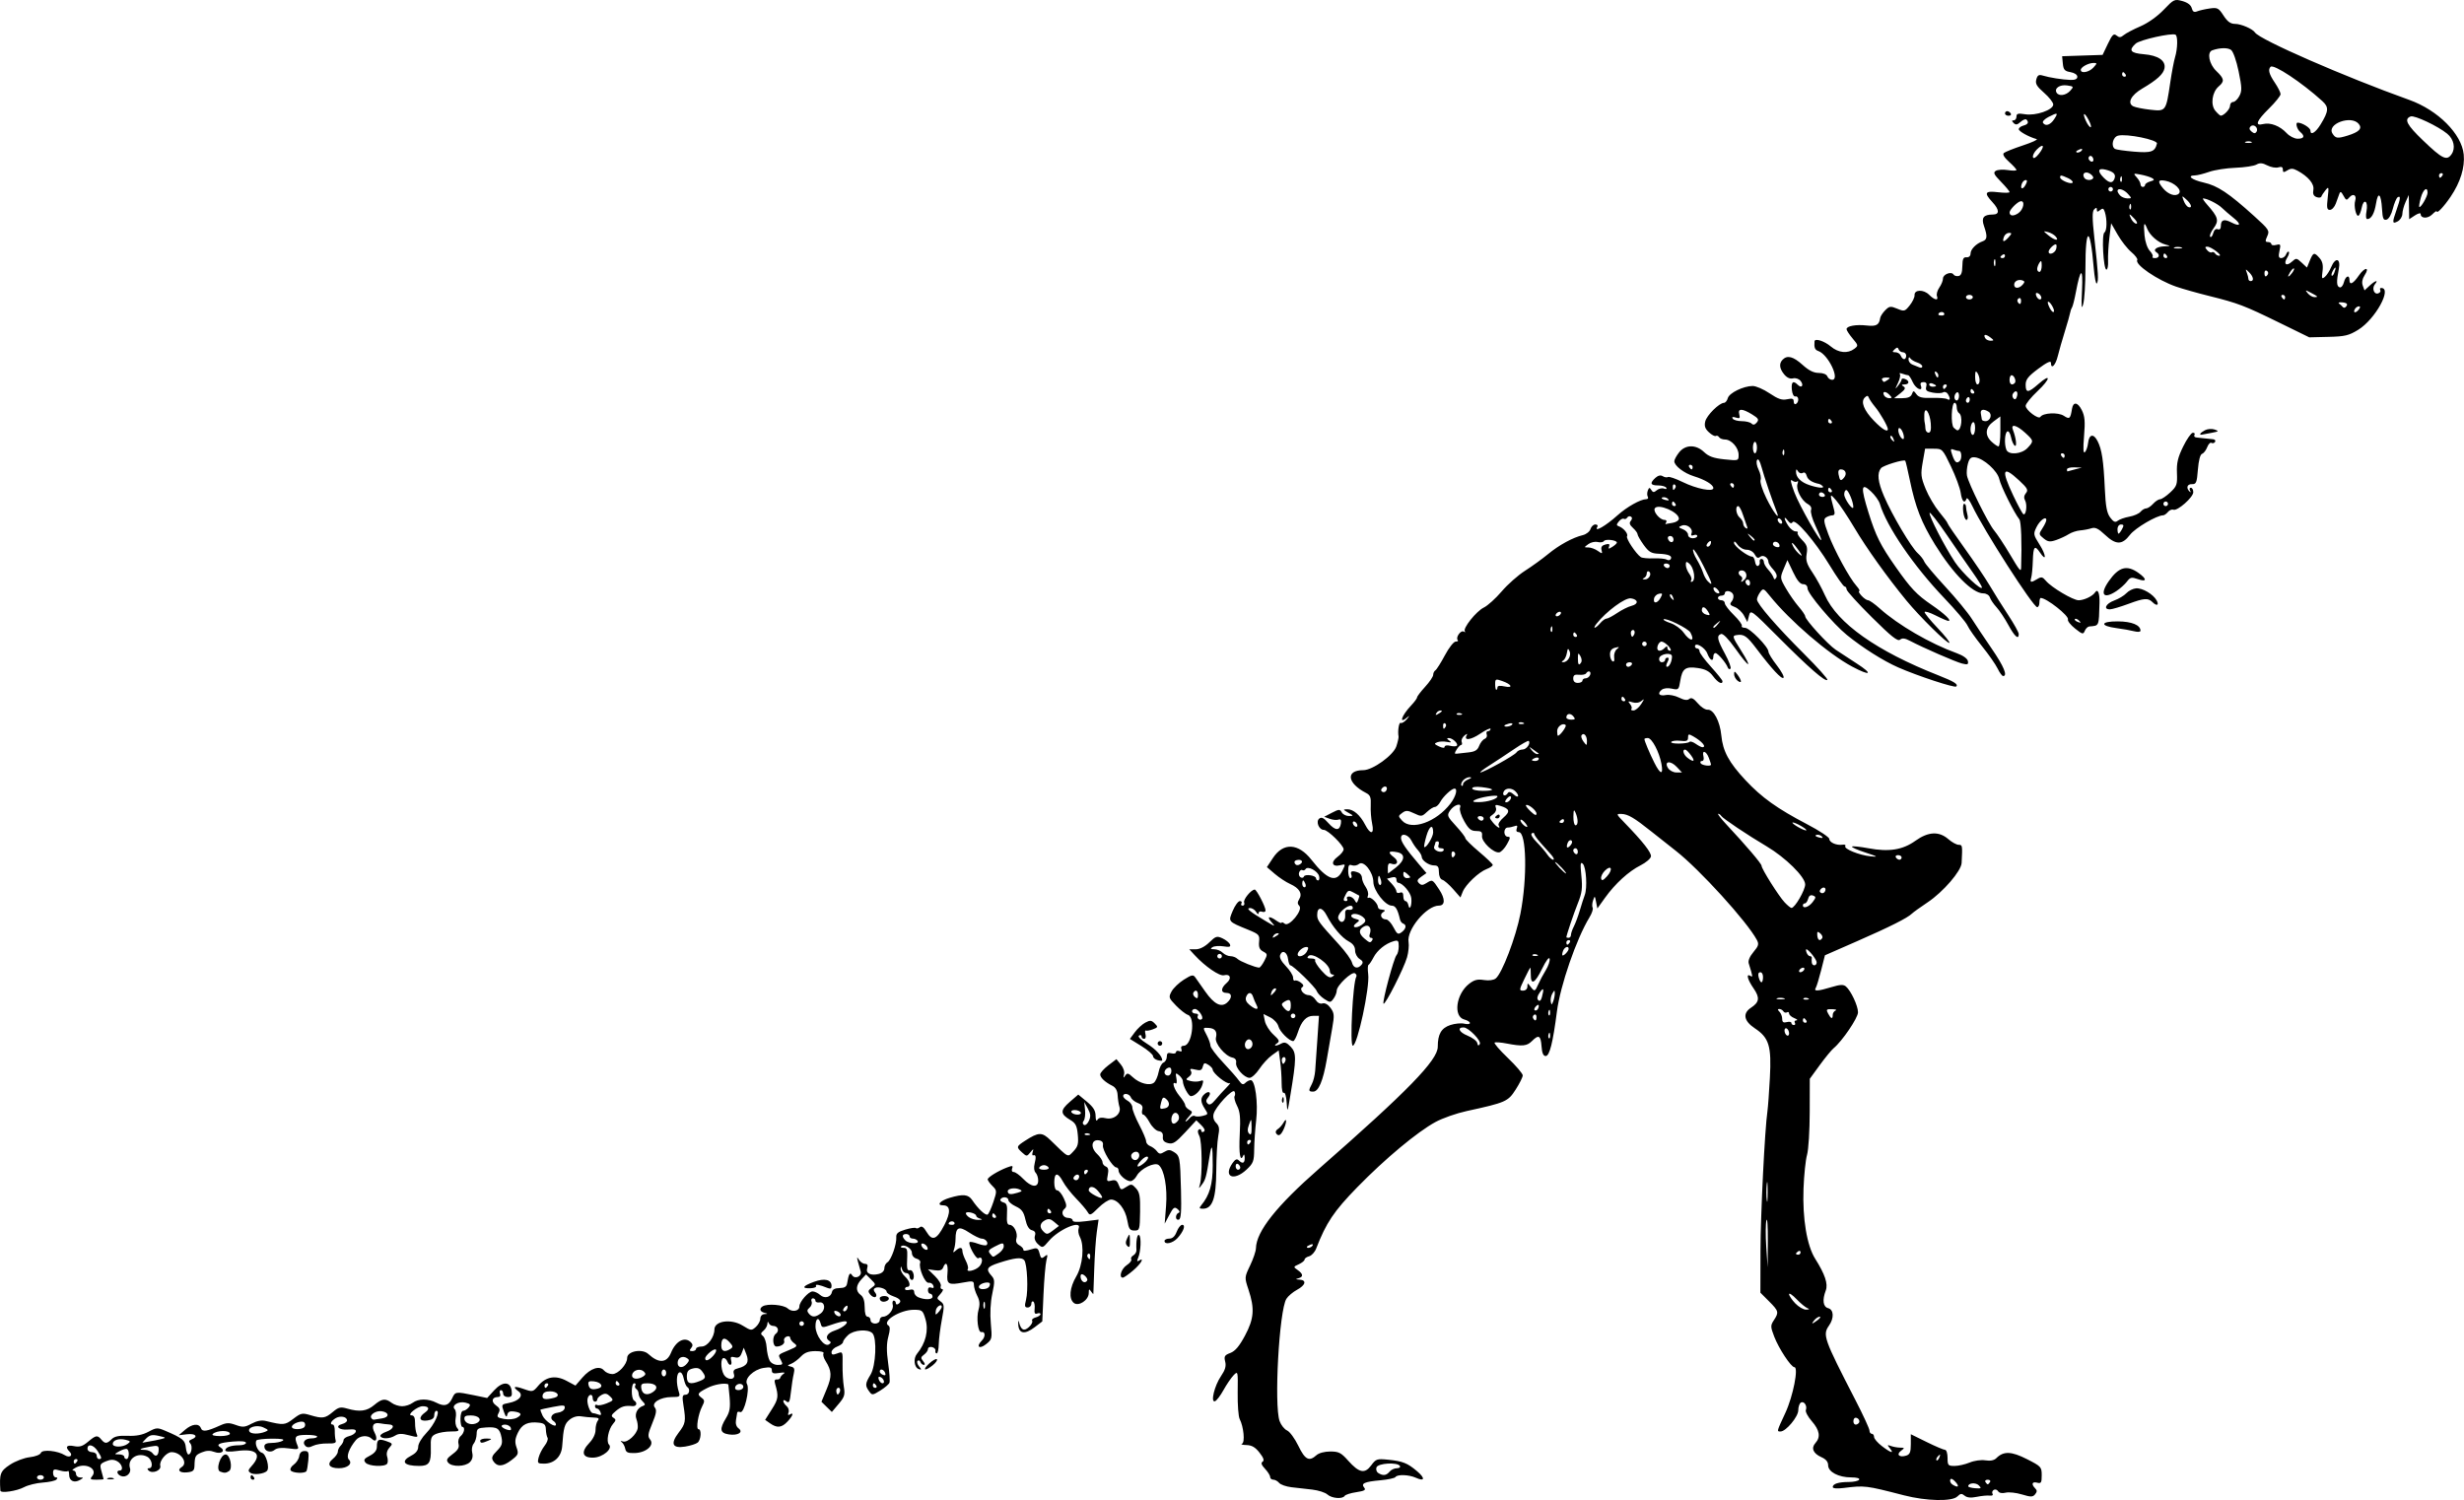 <?xml version="1.0" encoding="UTF-8" standalone="no"?>
<svg
   id="svg3353"
   viewBox="0 0 1073 653.27"
   version="1.0"
   sodipodi:docname="skeletonTrex.svg"
   inkscape:version="1.1 (c68e22c387, 2021-05-23)"
   xmlns:inkscape="http://www.inkscape.org/namespaces/inkscape"
   xmlns:sodipodi="http://sodipodi.sourceforge.net/DTD/sodipodi-0.dtd"
   xmlns="http://www.w3.org/2000/svg"
   xmlns:svg="http://www.w3.org/2000/svg"
   xmlns:rdf="http://www.w3.org/1999/02/22-rdf-syntax-ns#"
   xmlns:cc="http://creativecommons.org/ns#"
   xmlns:dc="http://purl.org/dc/elements/1.1/">
  <defs
     id="defs9" />
  <sodipodi:namedview
     id="namedview7"
     pagecolor="#ffffff"
     bordercolor="#666666"
     borderopacity="1.0"
     inkscape:pageshadow="2"
     inkscape:pageopacity="0.0"
     inkscape:pagecheckerboard="0"
     showgrid="false"
     inkscape:zoom="0.79599551"
     inkscape:cx="495.60581"
     inkscape:cy="326.00687"
     inkscape:window-width="1366"
     inkscape:window-height="705"
     inkscape:window-x="-8"
     inkscape:window-y="-8"
     inkscape:window-maximized="1"
     inkscape:current-layer="svg3353" />
  <g
     id="layer1"
     transform="matrix(-1,0,0,1,915.249,-175.81)">
    <path
       id="path3452"
       d="m 62.882,827.53 c -1.347,-1.35 -1.912,-1.41 -3.178,-0.36 -1.06,0.88 -2.71,1.03 -5.3,0.5 -2.069,-0.43 -4.598,-0.67 -5.62,-0.53 -1.045,0.13 -1.586,-0.2 -1.234,-0.77 0.344,-0.56 0.118,-1.33 -0.503,-1.71 -0.62,-0.38 -1.479,-0.13 -1.909,0.57 -0.48,0.77 -1.736,1.02 -3.267,0.64 -1.367,-0.35 -4.55,-0.01 -7.074,0.75 -3.949,1.19 -4.754,1.18 -5.779,-0.05 -0.902,-1.09 -0.91,-1.72 -0.033,-2.59 1.795,-1.8 1.368,-3.05 -0.842,-2.47 -1.738,0.45 -2,0.03 -2,-3.23 0,-3.62 0.242,-3.88 6.446,-7.03 6.766,-3.44 10.178,-3.55 13.29,-0.44 0.988,0.99 2.613,1.32 4.8,0.97 1.863,-0.3 4.854,0.12 6.853,0.96 1.951,0.81 4.911,1.48 6.579,1.48 2.798,0 3.032,-0.27 3.032,-3.5 0,-1.93 0.488,-3.5 1.085,-3.5 0.597,0 4.197,-1.53 8,-3.41 l 6.915,-3.4 v 4.34 c 0,3.45 0.406,4.46 1.991,4.97 2.96,0.94 4.487,-0.42 2.319,-2.06 -1.712,-1.3 -1.693,-1.38 0.358,-1.41 1.193,-0.02 2.993,-0.34 4,-0.72 1.613,-0.6 1.668,-0.48 0.459,1 -2.012,2.48 -0.481,2.06 3.44,-0.93 1.888,-1.44 3.433,-3.24 3.433,-4 0,-0.76 0.45,-1.38 0.997,-1.38 0.55,0 1,-0.63 1,-1.41 0,-0.77 2.75,-6.74 6.11,-13.25 13.83,-26.84 14.38,-28.39 11.51,-32.48 -2.27,-3.24 -2.09,-6.93 0.38,-7.57 2.22,-0.58 2.62,-3.55 1.04,-7.69 -1.08,-2.84 0.32,-7.04 4.6,-13.82 3.61,-5.71 5.57,-17.5 5.09,-30.52 -0.22,-5.92 -0.91,-12.56 -1.54,-14.76 -0.63,-2.2 -1.15,-10.55 -1.16,-18.55 l -0.03,-14.55 -4.33,-5.95 c -2.39,-3.27 -5.11,-6.59 -6.06,-7.37 -3.73,-3.08 -10.61,-13.21 -10.61,-15.63 0,-2.84 3.11,-9.46 5.28,-11.27 1.1,-0.91 2.53,-0.84 6.32,0.31 5.91,1.79 7.76,1.89 6.82,0.37 -0.39,-0.63 -1.45,-4.09 -2.36,-7.7 l -1.66,-6.55 -13.95,-6.11 c -14.185,-6.21 -22.071,-10.17 -23.92,-12.03 -0.565,-0.57 -3.66,-2.79 -6.878,-4.94 -6.742,-4.51 -14.591,-13.6 -14.774,-17.12 -0.398,-7.67 -0.36,-7.91 1.29,-7.91 0.915,0 2.94,-1.11 4.5,-2.47 4.05,-3.53 8.749,-3.29 14.355,0.73 5.532,3.97 11.554,4.92 20.457,3.24 3.64,-0.68 6.85,-1.01 7.13,-0.73 0.28,0.29 -2.32,1.45 -5.8,2.58 -5.495,1.8 -5.793,2.01 -2.31,1.67 4.92,-0.49 11.78,-3.26 11.04,-4.46 -0.3,-0.49 0.24,-0.76 1.21,-0.61 2.59,0.4 5.75,-0.98 5.75,-2.52 0,-0.73 4.34,-3.61 9.65,-6.38 13.09,-6.86 19.75,-11.61 26.85,-19.2 7.23,-7.74 9.86,-12.61 10.52,-19.49 0.58,-6.15 3.39,-11.43 5.96,-11.2 0.99,0.09 2.91,-1.16 4.27,-2.78 1.8,-2.13 2.82,-2.66 3.72,-1.91 0.86,0.72 2.2,0.54 4.45,-0.58 1.76,-0.88 4.32,-1.39 5.67,-1.13 2.95,0.57 3.94,-0.57 1.94,-2.24 -0.87,-0.72 -2.63,-0.94 -4.46,-0.53 -2.9,0.63 -3.04,0.5 -3.67,-3.4 -0.86,-5.36 -2.27,-6.38 -7.72,-5.57 -3.3,0.5 -4.99,1.42 -6.59,3.58 -2.02,2.73 -4.09,3.82 -4.08,2.15 0,-0.41 2.25,-3.23 4.99,-6.25 2.75,-3.03 5,-6.06 5,-6.75 0,-0.69 0.45,-1.25 1,-1.25 0.55,0 1,-0.41 1,-0.91 0,-2.06 -4.37,0.44 -5.36,3.06 -1.15,3.05 -2.64,3.81 -2.64,1.35 0,-0.83 -0.41,-1.5 -0.92,-1.5 -0.99,0 -4.66,4.3 -5.37,6.3 -0.24,0.66 -0.77,0.89 -1.18,0.51 -0.41,-0.38 0.66,-3.27 2.37,-6.43 3.44,-6.35 3.75,-7.92 1.75,-8.69 -0.84,-0.32 -3.19,2.08 -6.25,6.39 -6.11,8.61 -7.7,9.06 -2.38,0.67 3.7,-5.84 3.82,-6.27 1.9,-6.58 -3.24,-0.52 -4.49,0.34 -8.78,6.02 -6.58,8.71 -10.9,13.36 -11.69,12.58 -0.41,-0.4 0.9,-2.84 2.9,-5.42 2.01,-2.57 3.65,-5.25 3.65,-5.95 0,-2.09 8.16,-10.4 10.22,-10.4 1.04,0 1.67,-0.38 1.38,-0.84 -0.28,-0.46 1.27,-2.58 3.44,-4.7 2.18,-2.13 3.96,-4.45 3.96,-5.16 0,-0.72 0.68,-1.3 1.5,-1.3 0.83,0 1.5,-0.45 1.5,-1 0,-0.55 -0.67,-1 -1.5,-1 -0.82,0 -1.5,-0.45 -1.5,-1 0,-1.58 -3,-1.16 -3.64,0.51 -0.32,0.83 -0.03,2.18 0.64,2.99 1.01,1.21 0.77,1.64 -1.33,2.44 -1.41,0.53 -3.22,2.23 -4.03,3.76 l -1.47,2.8 -0.7,-2.78 c -0.69,-2.73 -0.91,-2.56 -12.78,9.35 -13.26,13.3 -20.41,19.54 -21.34,18.61 -0.34,-0.34 4.23,-5.44 10.14,-11.33 12.01,-11.98 20.51,-21.81 20.51,-23.71 0,-0.69 -0.62,-2.11 -1.39,-3.16 -1.32,-1.81 -1.51,-1.74 -4.16,1.56 -8.75,10.9 -25.54,25.33 -35.88,30.84 -8.04,4.29 -9.372,3.4 -2.01,-1.34 3.27,-2.11 7.39,-4.8 9.16,-5.99 3.48,-2.35 13.28,-13.1 13.28,-14.57 0,-0.5 1.28,-2.39 2.85,-4.2 1.56,-1.8 4.04,-5.35 5.51,-7.89 2.61,-4.5 2.63,-4.68 1.03,-8.5 l -1.64,-3.89 -2.49,5.25 c -1.7,3.6 -3.08,5.25 -4.37,5.25 -1.16,0 -1.89,0.7 -1.89,1.82 0,2.23 -11.17,15.46 -17.15,20.31 -6.95,5.63 -15.875,11.27 -22.347,14.11 -8.411,3.7 -24.582,9.01 -25.283,8.31 -0.97,-0.97 0.959,-2.17 7.799,-4.86 26.883,-10.58 43.991,-22.68 49.431,-34.97 1.29,-2.93 3.73,-7.36 5.42,-9.86 2.47,-3.66 2.95,-5.22 2.49,-8.05 -0.47,-2.87 -0.11,-3.97 1.98,-6.05 1.4,-1.4 2.27,-2.82 1.94,-3.15 -0.34,-0.34 0.09,-0.61 0.94,-0.61 0.85,0 2.28,-1.11 3.17,-2.47 1.96,-2.98 2.1,-4.76 0.18,-2.22 -0.95,1.24 -1.59,1.45 -2.08,0.67 -1.1,-1.77 -9.76,8.3 -16.13,18.77 -3.1,5.09 -6.02,9.25 -6.49,9.25 -0.48,0 -0.88,0.56 -0.89,1.25 -0.02,0.69 -4.96,6.15 -10.99,12.13 -8.474,8.41 -11.264,10.63 -12.279,9.79 -0.964,-0.8 -2.098,-0.68 -4.261,0.46 -5.801,3.06 -20,9.24 -22.796,9.93 -2.399,0.59 -2.794,0.42 -2.5,-1.09 0.209,-1.08 2.146,-2.45 4.849,-3.42 11.544,-4.16 25.498,-12.26 33.5,-19.45 2.2,-1.98 4.497,-3.6 5.097,-3.6 0.6,0 1.91,-0.9 2.9,-2 1,-1.1 1.44,-2 0.98,-2 -0.45,0 0.08,-1.01 1.19,-2.25 3.09,-3.45 9.65,-15.52 12.28,-22.59 1.98,-5.32 2.14,-6.49 0.96,-7.24 -0.77,-0.49 -2.02,-0.9 -2.77,-0.91 -0.91,-0.01 -1.16,-0.74 -0.75,-2.26 2,-7.51 2,-7.52 -0.87,-4.25 -1.45,1.65 -5.04,7.06 -7.99,12.01 -5.33,8.96 -14.236,21.41 -22.633,31.64 -5.744,6.99 -18.008,19.07 -18.684,18.39 -0.291,-0.29 2.018,-3.2 5.131,-6.46 3.112,-3.26 5.659,-6.38 5.659,-6.92 0,-0.54 -2.138,0.1 -4.75,1.42 -2.613,1.33 -5.143,2.41 -5.623,2.42 -1.595,0 1.724,-3.16 7.333,-7 6.519,-4.46 9.005,-7.09 15.621,-16.5 6.653,-9.47 8.662,-13.49 11.856,-23.72 3.47,-11.12 3.23,-13.21 -1.07,-9.2 -1.727,1.6 -3.473,4.04 -3.883,5.42 -2.943,9.87 -14.658,27.03 -28.003,41 -4.99,5.22 -9.561,10.62 -10.157,12 -0.597,1.37 -3.443,5.42 -6.324,9 -2.881,3.57 -5.943,7.96 -6.805,9.75 -0.861,1.79 -1.932,3.25 -2.38,3.25 -2.085,0 -0.333,-4.22 4.935,-11.89 3.162,-4.61 7.1,-10.5 8.75,-13.11 1.65,-2.61 6.825,-8.88 11.5,-13.94 4.675,-5.06 8.784,-9.96 9.132,-10.88 0.347,-0.93 1.633,-2.58 2.857,-3.68 2.839,-2.55 11.213,-16.7 14.672,-24.78 2.727,-6.38 3.121,-10.07 1.308,-12.26 -0.983,-1.18 -9.86,-3.9 -10.536,-3.23 -0.179,0.18 -1.064,3.91 -1.969,8.3 -2.46,11.92 -5.084,18.65 -11.029,28.27 -7.807,12.64 -16.287,21.2 -21.003,21.2 -1.309,0 -2.537,0.75 -2.854,1.75 -0.306,0.96 -1.598,2.87 -2.872,4.25 -1.273,1.37 -3.6,4.86 -5.17,7.75 -2.763,5.08 -4.536,6.63 -4.536,3.95 0,-0.71 2.062,-4.42 4.583,-8.25 2.521,-3.82 6.13,-9.58 8.019,-12.79 1.89,-3.21 6.803,-10.51 10.917,-16.22 4.115,-5.71 7.481,-10.65 7.481,-10.97 0,-0.33 1.619,-2.53 3.597,-4.89 1.979,-2.37 4.648,-6.89 5.932,-10.05 2.091,-5.15 2.226,-6.35 1.295,-11.64 l -1.038,-5.89 h -3.782 c -3.731,0 -3.832,0.1 -7.495,7.75 -2.042,4.26 -3.951,9.44 -4.243,11.5 -0.526,3.72 -1.712,4.9 -2.521,2.5 -0.231,-0.69 -1.376,0.77 -2.544,3.25 -4.873,10.33 -26.487,44 -28.242,44 -0.527,0 -0.959,-0.9 -0.959,-2 0,-1.1 -0.255,-2 -0.566,-2 -2.537,0 -12.44,7.82 -11.853,9.36 0.239,0.63 -1.15,2.4 -3.086,3.94 -3.227,2.57 -3.582,2.65 -4.258,1 -0.406,-0.99 -1.3,-1.85 -1.987,-1.9 -4.321,-0.35 -4.12,0.12 -4.417,-10.17 -0.128,-4.41 0.755,-6.47 1.971,-4.6 1.036,1.59 4.784,3.37 7.115,3.37 2.442,0 11.879,-5.61 14.266,-8.48 1.437,-1.72 1.986,-1.84 3.736,-0.77 2.758,1.68 3.315,1.58 2.67,-0.5 -0.3,-0.96 -0.624,-4.34 -0.722,-7.5 -0.193,-6.25 -0.818,-6.95 -3.138,-3.5 -2.864,4.26 -2.705,1.1 0.173,-3.44 2.731,-4.3 2.804,-4.7 1.399,-7.6 -1.462,-3.02 -4.303,-5.1 -4.303,-3.14 0,0.55 0.765,2.17 1.699,3.59 1.636,2.5 1.616,2.67 -0.532,4.41 -1.87,1.51 -2.755,1.62 -5.45,0.7 -1.769,-0.61 -4.218,-1.75 -5.441,-2.53 -1.223,-0.79 -3.473,-1.54 -5,-1.66 -1.527,-0.12 -3.741,-0.54 -4.92,-0.93 -1.643,-0.55 -3.018,0.11 -5.89,2.82 -4.78,4.5 -7.478,4.51 -10.892,0.04 -2.281,-2.99 -11.674,-8.51 -14.482,-8.51 -0.467,0 -1.386,-0.65 -2.044,-1.44 -0.657,-0.79 -1.728,-1.24 -2.378,-0.99 -1.76,0.68 -8.671,-5.42 -8.671,-7.64 0,-1.06 0.476,-1.93 1.059,-1.93 0.582,0 0.735,0.56 0.34,1.25 -0.396,0.69 -0.335,0.9 0.136,0.47 1.698,-1.54 1.202,-3.35 -0.9,-3.29 -1.915,0.06 -2.188,-0.59 -2.645,-6.35 -0.319,-4.01 -1,-6.58 -1.815,-6.86 -0.717,-0.23 -1.724,-1.54 -2.238,-2.89 -0.513,-1.35 -1.353,-2.19 -1.866,-1.87 -0.513,0.31 -1.216,0.11 -1.561,-0.44 -0.346,-0.56 0.073,-1.08 0.931,-1.15 0.857,-0.06 2.459,-0.23 3.559,-0.37 1.1,-0.14 2.701,-0.31 3.559,-0.38 0.857,-0.06 1.281,-0.57 0.941,-1.12 -0.34,-0.55 -0.029,-0.98 0.691,-0.95 0.72,0.03 2.623,2.74 4.229,6.03 2.312,4.72 2.874,7.12 2.697,11.49 -0.205,5.05 0.05,5.78 2.935,8.48 1.738,1.62 3.717,2.95 4.399,2.95 0.681,0 2.053,0.9 3.049,2 0.995,1.1 2.36,2 3.032,2 0.673,0 1.773,0.66 2.446,1.47 0.673,0.81 2.865,1.77 4.872,2.13 2.008,0.36 4.278,1.16 5.046,1.77 1.085,0.87 1.817,0.55 3.282,-1.41 1.457,-1.95 1.989,-4.79 2.342,-12.49 0.564,-12.31 1.3,-17.16 3.156,-20.78 1.766,-3.45 3.711,-3.04 4.15,0.89 0.18,1.6 0.795,3.37 1.367,3.92 0.719,0.69 0.835,-1.47 0.376,-7 -0.531,-6.41 -0.336,-8.66 0.981,-11.3 1.747,-3.51 3.746,-3.79 4.257,-0.62 0.714,4.44 1.061,4.73 3.597,3.07 2.459,-1.61 9.086,-1.28 10.189,0.5 0.779,1.26 6.406,-2.98 6.406,-4.83 0,-0.84 -2.335,-3.73 -5.189,-6.41 -5.727,-5.37 -5.999,-8.04 -0.31,-3.04 4.412,3.87 5.499,3.93 5.499,0.27 0,-2.29 -1.077,-3.66 -5.5,-6.97 -3.638,-2.72 -5.5,-3.61 -5.5,-2.64 0,3.12 -1.973,1.27 -2.966,-2.78 -0.574,-2.34 -1.972,-7.23 -3.108,-10.87 -1.135,-3.64 -2.158,-7.24 -2.273,-8 -0.115,-0.76 -0.491,-1.83 -0.835,-2.38 -0.344,-0.55 -1.087,-3.48 -1.651,-6.5 -2.023,-10.85 -3.212,-11.29 -2.709,-1 0.359,7.33 0.24,8.7 -0.522,6 -0.542,-1.93 -0.977,-8.9 -0.965,-15.5 0.033,-18.54 -2.067,-18.78 -3.598,-0.42 -0.369,4.43 -0.989,7.54 -1.377,6.91 -0.8,-1.29 -0.656,-3.9 1.093,-19.77 0.947,-8.6 0.966,-11.57 0.077,-12.45 -0.888,-0.89 -1.166,-0.86 -1.166,0.15 0,1.03 -0.316,1.06 -1.416,0.15 -1.131,-0.94 -1.547,-0.76 -2.067,0.87 -1.034,3.26 -0.922,8.19 0.202,8.9 1.27,0.81 0.423,16.16 -0.891,16.16 -0.5,0 -0.821,-1.69 -0.714,-3.75 0.107,-2.06 -0.149,-6.61 -0.569,-10.1 l -0.763,-6.34 -2.832,4.95 c -1.558,2.73 -4.237,6.15 -5.955,7.59 -1.719,1.45 -2.884,3.02 -2.59,3.49 1.187,1.93 -8.776,8.74 -16.904,11.57 -2.75,0.96 -9.275,2.8 -14.5,4.1 -12.544,3.13 -15.185,4.13 -30.5,11.63 l -13,6.36 -8.3,-0.2 c -7.203,-0.17 -8.923,-0.57 -13.003,-3.08 -7.44,-4.57 -14.95,-18.22 -10.03,-18.22 0.52,0 0.7,0.4 0.4,0.89 -0.31,0.5 0.08,1.14 0.86,1.44 1.85,0.71 2.93,-2.2 1.47,-3.96 -1.74,-2.09 -0.1,-1.63 2.36,0.66 l 2.18,2.02 0.77,-2.08 c 0.49,-1.33 0.22,-2.92 -0.77,-4.43 -2.48,-3.78 -0.11,-3.74 2.47,0.03 2.5,3.64 4.09,4.39 4.09,1.93 0,-2.46 1.74,-1.7 2.43,1.07 0.36,1.41 1.19,2.38 1.86,2.15 1.34,-0.47 1.43,-2.37 0.35,-7.97 -0.92,-4.72 1.49,-5.28 3.349,-0.78 0.676,1.63 1.905,3.52 2.732,4.21 1.302,1.08 1.436,0.76 1.005,-2.44 -0.354,-2.63 0.008,-4.28 1.257,-5.72 2.327,-2.68 2.79,-2.57 4.267,1.04 l 1.253,3.06 2.313,-2.16 c 2.215,-2.06 2.396,-2.08 4.256,-0.4 2.419,2.19 3.798,1.06 2.074,-1.7 -0.705,-1.13 -1.036,-2.3 -0.736,-2.6 0.3,-0.3 0.83,0.19 1.176,1.1 0.347,0.9 1.293,1.64 2.103,1.64 1.131,0 1.313,-0.73 0.782,-3.15 -0.626,-2.85 -0.492,-3.09 1.42,-2.59 1.162,0.3 2.112,0.14 2.112,-0.35 0,-0.5 0.665,-0.91 1.478,-0.91 1.222,0 1.277,-0.44 0.318,-2.55 -1.095,-2.4 -0.771,-2.9 5.695,-8.75 11.101,-10.04 15.933,-13.25 21.962,-14.6 5.254,-1.18 7.578,-3.08 3.797,-3.12 -0.963,0 -3.717,-0.69 -6.12,-1.53 -2.403,-0.84 -7.578,-1.65 -11.5,-1.79 -3.922,-0.15 -8.016,-0.77 -9.099,-1.38 -1.499,-0.84 -2.645,-0.76 -4.8,0.36 -1.557,0.8 -3.709,1.18 -4.781,0.84 -1.37,-0.43 -1.95,-0.15 -1.95,0.96 0,1.31 -0.329,1.37 -1.938,0.37 -1.53,-0.96 -2.45,-0.94 -4.364,0.08 -4.744,2.54 -7.475,5.82 -6.984,8.39 0.327,1.72 -0.074,2.64 -1.356,3.14 -1.001,0.38 -1.957,0.28 -2.125,-0.22 -0.168,-0.51 -0.993,-1.77 -1.834,-2.81 -1.405,-1.74 -1.481,-1.46 -0.93,3.36 0.496,4.34 0.331,5.25 -0.959,5.25 -0.863,0 -2.013,-1.24 -2.563,-2.75 -0.55,-1.51 -1.25,-3.43 -1.55,-4.25 -0.42,-1.17 -0.82,-0.99 -1.79,0.82 -1.11,2.05 -1.4,2.14 -2.54,0.76 -1.63,-1.96 -3.34,-1.02 -2.57,1.42 0.71,2.23 -0.41,7.17 -1.47,6.51 -0.42,-0.26 -1.05,-1.86 -1.39,-3.56 -0.35,-1.78 -1.05,-2.81 -1.66,-2.44 -0.61,0.38 -0.77,2.06 -0.4,4.07 0.38,2.02 0.24,3.42 -0.34,3.42 -1.75,0 -3.13,-2.48 -3.83,-6.86 -0.87,-5.42 -2.2,-4.16 -2.59,2.45 -0.25,4.17 -0.6,5.02 -1.97,4.66 -0.97,-0.26 -2.11,-2.22 -2.75,-4.78 -0.6,-2.39 -1.55,-4.63 -2.1,-4.97 -1.38,-0.85 -1.25,0.53 0.5,5.5 1.97,5.57 1.9,6.28 -0.5,5 -1.1,-0.59 -2.02,-2.07 -2.04,-3.29 -0.03,-1.21 -0.67,-3.56 -1.42,-5.21 l -1.37,-3 -0.09,5.27 -0.08,5.28 -2.5,-1.64 c -1.37,-0.9 -2.5,-1.19 -2.5,-0.63 0,2.01 -3.09,2.13 -5.02,0.2 -1.09,-1.09 -1.98,-1.7 -1.98,-1.36 0,1.27 -3.14,-2.04 -6.08,-6.4 -4.23,-6.26 -6.22,-12.7 -5.68,-18.33 0.86,-8.95 11.22,-19.33 23.76,-23.81 27.94,-9.99 65.065,-26.2 67.102,-29.3 1.065,-1.62 6.055,-3.78 8.765,-3.79 1.922,-0.01 3.269,-0.99 4.974,-3.62 2.135,-3.3 2.654,-3.57 6,-3.09 2.014,0.29 4.476,0.85 5.472,1.25 1.343,0.54 1.952,0.18 2.362,-1.38 0.356,-1.37 1.815,-2.47 4.097,-3.1 3.411,-0.94 3.716,-0.8 8.137,3.82 2.722,2.85 6.835,5.77 10.094,7.17 3.025,1.3 6.279,3.01 7.231,3.8 1.371,1.14 2.036,1.18 3.195,0.22 1.222,-1.01 1.845,-0.42 3.769,3.61 l 2.305,4.83 8.81,0.29 8.811,0.29 -0.311,3.2 c -0.26,2.69 -0.797,3.29 -3.31,3.72 -1.761,0.31 -3,1.13 -3,2.01 0,1.01 0.962,1.46 3,1.39 3.509,-0.12 9.11,-1.01 12.112,-1.92 1.644,-0.5 2.253,-0.13 2.747,1.69 0.509,1.87 -0.157,3.02 -3.378,5.83 -2.207,1.92 -4.005,4.23 -3.997,5.11 0.023,2.37 7.64,5 12.266,4.24 3.051,-0.5 3.75,-0.31 3.75,1.02 0,0.9 0.54,1.63 1.2,1.63 0.92,0 0.925,0.27 0.023,1.18 -0.901,0.9 -1.609,0.78 -3.031,-0.51 -1.02,-0.92 -2.155,-1.37 -2.523,-1.01 -1.181,1.18 -0.721,2.09 1.331,2.63 1.1,0.29 2,0.99 2,1.57 0,0.94 -4.438,3.4 -7.785,4.31 -0.706,0.19 1.994,1.44 6,2.76 4.007,1.33 7.735,2.82 8.285,3.31 0.639,0.57 -0.172,1.95 -2.25,3.81 -1.788,1.61 -3.25,3.21 -3.25,3.56 0,0.36 1.687,0.38 3.75,0.05 2.062,-0.33 4.422,-0.18 5.243,0.33 1.231,0.77 0.837,1.6 -2.25,4.76 -2.059,2.11 -3.743,4.13 -3.743,4.49 0,0.37 2.25,0.4 5,0.07 5.743,-0.68 6.267,0.22 2.5,4.28 -3.103,3.35 -3.198,5.4 -0.25,5.42 4.11,0.03 5.156,1.39 3.885,5.03 -1.561,4.48 -1.428,5.92 0.615,6.64 2.81,1 5.25,3.49 5.25,5.36 0,1.04 0.703,1.68 1.75,1.6 1.388,-0.11 1.763,0.69 1.815,3.86 0.045,2.83 0.531,4.09 1.656,4.3 0.876,0.17 1.86,-0.12 2.187,-0.65 0.928,-1.5 4.592,-0.11 4.592,1.74 0,0.92 0.715,2.69 1.589,3.93 0.874,1.25 1.338,2.93 1.031,3.73 -0.809,2.11 1.052,1.78 3.441,-0.61 2.396,-2.4 6.5,-2.26 6.317,0.2 -0.066,0.91 0.879,2.9 2.102,4.44 2.108,2.64 2.39,2.72 5.443,1.45 2.904,-1.2 3.415,-1.14 5.214,0.66 1.096,1.1 2.09,2.63 2.206,3.4 0.459,3.04 1.703,3.73 5.834,3.26 4.65,-0.54 8.82,0.22 8.82,1.59 0,0.5 -1.18,2.31 -2.62,4.03 -2.54,3.01 -2.57,3.17 -0.75,4.54 2.85,2.17 6.89,1.77 10.18,-1 2.9,-2.44 7.01,-3.74 7.13,-2.26 0.23,2.75 -0.14,3.69 -1.69,4.23 -4.3,1.52 -9.55,12.52 -5.98,12.52 0.84,0 1.78,-0.68 2.09,-1.5 0.35,-0.9 1.85,-1.5 3.74,-1.5 2.21,0 4.33,-1.06 7.03,-3.5 4.04,-3.65 6.64,-4.34 8.67,-2.3 1.69,1.68 1.44,3.93 -0.69,6.49 -1.17,1.4 -2.55,2.01 -3.79,1.68 -1.11,-0.29 -2.53,0.18 -3.28,1.08 -1.57,1.9 -0.53,3.44 1.18,1.73 2.03,-2.02 2.92,-1.31 2.6,2.07 -0.19,1.94 -0.82,3.15 -1.57,3 -1.48,-0.3 -1.69,2.36 -0.25,3.25 0.55,0.34 1,-0.12 1,-1.02 0,-1.29 0.62,-1.5 2.88,-1.01 2.23,0.49 3.93,-0.09 7.64,-2.59 2.62,-1.77 5.94,-3.2 7.37,-3.19 4.06,0.03 10.23,3.06 10.82,5.3 0.29,1.1 1.04,2.02 1.66,2.04 2.1,0.05 7.53,5.44 8.16,8.11 0.47,1.97 0.07,3.16 -1.6,4.71 -1.23,1.14 -2.58,1.86 -3.01,1.6 -0.43,-0.27 -1.06,-0.03 -1.41,0.53 -0.34,0.56 -1.5,1.02 -2.57,1.02 -2.77,0 -5.94,3.54 -5.94,6.64 0,2.64 0,2.64 6.2,2 4.69,-0.49 6.84,-1.26 8.81,-3.15 3.55,-3.4 8.18,-3.34 10.92,0.14 1.14,1.45 2.07,3.17 2.07,3.83 0,1.96 -4.23,5.21 -8.5,6.53 -4.92,1.52 -8.5,3.69 -8.5,5.16 0,1.79 7.27,0.35 13.39,-2.64 3.03,-1.48 5.89,-2.46 6.36,-2.17 0.47,0.29 1.49,0.13 2.28,-0.36 0.93,-0.58 2.04,-0.33 3.2,0.72 2.55,2.31 2.19,3.3 -1.17,3.3 -1.62,0 -3.21,0.44 -3.55,0.99 -0.35,0.57 0.05,0.73 0.95,0.39 0.86,-0.33 2.27,-0.02 3.13,0.69 1.29,1.07 1.72,1.05 2.44,-0.11 0.72,-1.17 0.97,-1.12 1.51,0.27 0.35,0.92 0.35,2.15 -0.01,2.72 -0.35,0.58 -0.02,1.05 0.74,1.05 2.41,0 8.42,3.38 12.44,7 5.23,4.7 10.44,7.67 8.79,5 -0.34,-0.55 0.06,-1 0.88,-1 0.82,0 1.77,0.9 2.12,2 0.35,1.1 1.84,2.28 3.32,2.64 4.39,1.05 10.39,4.33 15.18,8.29 2.48,2.05 6.98,5.3 10,7.23 3.03,1.93 7.62,5.99 10.2,9.03 2.59,3.03 6.06,6.17 7.73,6.98 3.33,1.61 9.34,9.18 8.26,10.39 -0.38,0.42 -0.15,0.45 0.51,0.07 1.29,-0.74 3.67,2.67 2.6,3.74 -0.35,0.35 0.06,0.63 0.9,0.63 0.84,0 2.95,2.67 4.7,5.97 1.75,3.28 3.62,6.23 4.14,6.55 0.53,0.33 0.96,1.22 0.96,1.98 0,0.76 1.58,3.1 3.5,5.19 1.92,2.1 3.5,4.17 3.5,4.6 0,0.44 1.16,2.01 2.57,3.5 4.44,4.7 5.55,8.6 1.41,4.96 -0.78,-0.69 -0.59,-0.25 0.43,0.98 1.02,1.22 2.25,1.98 2.73,1.69 0.75,-0.47 1.39,3.51 0.94,5.95 -0.08,0.47 0.35,2.4 0.97,4.27 1.28,3.87 10.29,10.36 14.39,10.36 7.76,0 7.08,5.64 -1.19,9.91 -1.87,0.96 -2.22,1.9 -2.06,5.38 0.12,2.31 -0.16,5.9 -0.6,7.96 -1.03,4.75 0.7,5.04 3.04,0.5 2.15,-4.19 5.13,-6.76 7.78,-6.72 1.95,0.04 1.92,0.14 -0.41,1.47 -2.42,1.38 -2.43,1.43 -0.3,1.46 1.21,0.02 2.61,-0.68 3.1,-1.56 0.82,-1.47 1.2,-1.45 4.28,0.14 l 3.38,1.75 -2.41,0.89 c -1.33,0.49 -3.04,0.65 -3.8,0.36 -0.97,-0.37 -1.29,0.13 -1.07,1.64 0.49,3.3 2.41,3.26 5.42,-0.11 2.07,-2.33 3.03,-2.79 4.04,-1.96 1.57,1.3 0.09,4.89 -2.02,4.89 -1.76,0 -8.62,6.74 -8.62,8.46 0,0.76 1.2,2.24 2.66,3.3 3.11,2.28 2.38,4.54 -1.19,3.64 -2.39,-0.6 -2.4,-0.58 -0.87,2.5 2.63,5.27 6.58,3.84 13.4,-4.86 5.73,-7.3 12.26,-7.63 16.75,-0.84 l 2.66,4.02 -3.45,2.95 c -1.9,1.62 -4.89,3.6 -6.65,4.38 -4.03,1.8 -5.48,4.21 -3.98,6.61 0.83,1.33 0.82,2.09 -0.04,2.95 -1.74,1.74 4.48,9.32 6.37,7.76 0.74,-0.61 1.34,-0.81 1.34,-0.44 0,0.38 1,-0.02 2.23,-0.87 3.2,-2.25 4.4,-1.92 2.18,0.61 -1.82,2.06 -1.71,2.05 2.18,-0.25 7.28,-4.31 9.12,-5.81 7.21,-5.87 -0.93,-0.03 -2.16,0.74 -2.72,1.7 -0.56,0.96 -1.03,1.2 -1.05,0.53 -0.01,-0.67 -0.7,-0.96 -1.53,-0.64 -0.82,0.31 -1.5,0.06 -1.5,-0.57 0,-1.58 3.89,-9.07 4.71,-9.07 1.54,0 5.1,4.33 4.61,5.61 -0.29,0.76 -0.01,1.39 0.63,1.39 0.65,0 0.89,-0.45 0.55,-1 -0.34,-0.55 -0.03,-1 0.69,-0.99 0.72,0.01 2.11,1.9 3.08,4.2 2.03,4.83 2.2,4.63 -6.77,8.3 -4.65,1.9 -4.98,2.26 -4.69,5.2 0.23,2.36 -0.22,3.44 -1.76,4.26 -1.94,1.04 -1.97,1.28 -0.53,4.07 0.85,1.63 1.86,2.95 2.26,2.94 1.68,-0.03 8.38,-2.74 9.45,-3.81 0.65,-0.65 2.01,-1.17 3.04,-1.17 1.03,0 2.55,-0.68 3.38,-1.5 0.82,-0.83 2.48,-1.51 3.67,-1.52 1.68,-0.01 1.85,-0.22 0.77,-0.91 -0.78,-0.49 -2.93,-0.65 -4.77,-0.35 -2.6,0.42 -3.24,0.23 -2.82,-0.84 0.3,-0.76 1.75,-1.94 3.22,-2.63 2.45,-1.14 2.96,-0.99 5.78,1.75 1.95,1.89 4.14,3 5.91,3 h 2.8 l -2.35,2.56 c -4.53,4.92 -10.85,9.26 -12.76,8.75 -2.77,-0.72 -3.48,1.38 -1.14,3.38 2.6,2.23 2.62,4.31 0.04,4.31 -2.46,0 -2.59,2.16 -0.25,4.23 2.56,2.26 5.65,0.68 9.5,-4.81 1.79,-2.56 3.74,-5.33 4.33,-6.16 0.93,-1.31 1.59,-1.18 5,0.97 2.16,1.37 4.57,3.68 5.36,5.15 1.34,2.51 1.24,2.84 -1.95,6.13 -1.85,1.91 -4.18,3.73 -5.18,4.05 -3.4,1.08 -1.77,13.44 1.78,13.44 1.01,0 1.42,0.55 1.07,1.45 -0.37,0.97 -0.07,1.26 0.89,0.89 0.8,-0.3 1.45,-0.1 1.45,0.46 0,0.56 0.9,0.78 2,0.49 1.51,-0.4 2,-0.03 2,1.49 0,1.1 0.65,2.25 1.45,2.56 0.79,0.3 1.74,2.14 2.1,4.07 0.37,1.94 1.28,4.03 2.04,4.67 1.82,1.5 6.29,0.35 9.22,-2.38 1.97,-1.84 2.44,-1.94 3.31,-0.67 0.8,1.17 0.91,1.06 0.49,-0.53 -0.3,-1.16 0.29,-2.98 1.41,-4.32 l 1.92,-2.33 3.53,2.69 c 1.94,1.49 3.53,3.26 3.53,3.96 0,1.4 -2.11,3.38 -5.32,4.97 -1.39,0.7 -2.17,2.1 -2.27,4.11 -0.09,1.68 -0.44,3.96 -0.79,5.07 -0.94,2.95 2.51,5.78 6,4.91 1.76,-0.44 2.98,-0.23 3.52,0.63 0.55,0.87 0.84,0.29 0.87,-1.69 0.02,-2.23 1,-3.81 3.78,-6.12 l 3.76,-3.11 3.74,3.23 c 4.18,3.62 4.14,5.23 -0.22,7.8 -2.37,1.4 -2.94,2.51 -3.31,6.45 -0.37,3.96 -0.06,5.16 1.87,7.2 2.62,2.76 1.9,3.11 9.97,-4.77 3.74,-3.65 5.19,-3.63 11.12,0.21 3.84,2.49 3.9,2.74 1.27,5.12 -1.96,1.77 -2.07,1.77 -3.58,-0.09 -1.34,-1.64 -1.49,-1.67 -1.02,-0.18 0.3,0.95 0.22,1.63 -0.17,1.5 -1.21,-0.41 -1.41,0.64 -0.67,3.58 0.42,1.7 0.26,3.27 -0.42,3.95 -0.62,0.62 -1.13,2.16 -1.13,3.43 0,3.28 3,2.95 6.5,-0.7 1.58,-1.65 3.45,-3 4.16,-3 0.73,0 1.03,-0.65 0.7,-1.52 -0.49,-1.28 -0.15,-1.35 2.18,-0.47 3.93,1.5 8.46,4.28 8.46,5.2 0,0.44 -0.92,1.72 -2.06,2.85 -1.99,1.99 -2.01,2.22 -0.42,6.99 0.9,2.71 2.02,5.17 2.5,5.46 0.91,0.56 4.16,-2.47 6.7,-6.26 1.71,-2.54 3.96,-2.77 9.91,-0.99 4.08,1.23 5.81,3.23 2.79,3.25 -3.24,0.01 -3.43,3.01 -0.55,8.58 3.3,6.38 5.28,7.15 7.74,3 1.22,-2.08 2.14,-2.72 2.93,-2.06 0.63,0.52 1.4,0.7 1.71,0.39 0.31,-0.31 2.39,-0.01 4.63,0.66 3.18,0.95 4.04,1.68 3.92,3.32 -0.22,2.99 2.23,9.95 3.84,10.9 0.75,0.44 1.36,1.63 1.36,2.64 0,1.12 0.96,2.08 2.42,2.45 3.5,0.88 5.76,-0.25 5.05,-2.51 -0.41,-1.28 -0.11,-1.88 0.92,-1.88 0.83,0 2.02,-0.79 2.63,-1.75 0.95,-1.48 1.02,-1.36 0.49,0.75 -0.35,1.37 -0.88,3.28 -1.19,4.24 -0.69,2.19 2.52,3.64 3.73,1.68 0.92,-1.49 1.49,-0.55 2.16,3.58 0.24,1.47 1.12,2.01 3.3,2.04 1.94,0.02 3.09,0.6 3.29,1.66 0.46,2.37 3.23,3.08 5.18,1.32 0.92,-0.83 2.4,-1.52 3.28,-1.52 1.76,0 5.74,4.53 5.74,6.53 0,2.09 3.16,2.63 5.11,0.87 1.78,-1.61 8.8,-2.2 10.89,-0.9 1.55,0.95 1.19,2.3 -0.75,2.81 -1.66,0.44 -1.66,0.46 0,0.57 1,0.07 1.75,0.92 1.75,1.96 0,1.02 0.88,2.64 1.95,3.62 1.88,1.69 2.11,1.67 5.74,-0.57 5.01,-3.1 12.31,-2.09 12.31,1.69 0,3.36 3.03,7.42 5.53,7.42 1.36,0 2.47,0.45 2.47,1 0,0.55 0.73,1 1.63,1 1.23,0 1.35,-0.32 0.52,-1.32 -0.8,-0.97 -0.78,-1.65 0.08,-2.5 2.66,-2.67 6.57,-0.63 8.67,4.52 1.85,4.54 5.33,4.74 9.89,0.55 2.67,-2.46 9.21,-1.23 9.21,1.72 0,2.78 3.9,7.03 6.45,7.03 1.27,0 2.89,-0.7 3.61,-1.56 1.9,-2.3 5.91,-0.99 9.45,3.1 l 3,3.47 3.85,-2.06 c 4.8,-2.58 9.01,-1.86 12.34,2.11 2.33,2.76 2.48,2.79 6.34,1.43 4.18,-1.48 5.11,-1.05 2.25,1.04 -2.34,1.72 -0.26,4.2 4.23,5.04 3.24,0.61 3.29,0.69 2.19,3.77 -0.82,2.29 -1.23,2.67 -1.5,1.39 -0.25,-1.23 -1.11,-1.68 -2.75,-1.46 -3.45,0.46 -3.94,1.4 -1.44,2.74 1.26,0.67 3.64,0.9 5.6,0.53 2.96,-0.55 3.27,-0.88 2.39,-2.53 -0.8,-1.5 -0.57,-2.2 1.1,-3.37 2.24,-1.57 1.8,-3.64 -0.77,-3.64 -0.97,0 -1.33,-0.57 -0.98,-1.5 0.32,-0.83 0.14,-1.5 -0.39,-1.5 -0.53,0 -0.97,0.67 -0.97,1.5 0,0.84 -0.89,1.5 -2.03,1.5 -1.64,0 -1.97,-0.53 -1.67,-2.75 0.54,-4.11 3.98,-4.17 7.68,-0.12 l 2.99,3.28 5.83,-1.21 c 7.8,-1.61 8.08,-1.57 9.36,1.24 1.49,3.28 3.39,3.85 6.86,2.05 3.63,-1.88 7.91,-1.86 10.42,0.04 1.07,0.81 3.12,1.47 4.56,1.47 1.44,0 3.49,-0.66 4.56,-1.47 2.74,-2.07 4.23,-1.88 7.63,0.97 3.17,2.67 6.3,3.08 11.71,1.53 2.94,-0.84 3.77,-0.65 6.32,1.5 3.31,2.78 4.47,2.94 9.82,1.34 3.45,-1.03 4.06,-0.9 7.36,1.62 3.64,2.78 4.24,2.82 11.91,0.94 1.9,-0.46 3.9,-0.09 6.22,1.15 2.97,1.6 3.87,1.68 6.92,0.57 2.93,-1.05 4.05,-1.02 6.78,0.21 5.82,2.63 7.73,2.91 8.38,1.21 0.87,-2.26 3.86,-1.94 6.97,0.74 l 2.69,2.32 -3.63,-0.43 c -3.71,-0.43 -5.02,1.05 -1.97,2.23 1.17,0.44 1.35,0.95 0.62,1.69 -1.15,1.14 -0.56,4.88 0.77,4.88 0.45,0 0.96,-1.38 1.13,-3.07 0.32,-3.15 1.37,-4 8.95,-7.24 3.41,-1.45 3.89,-1.42 7.34,0.43 2.58,1.38 5.3,1.91 9.01,1.76 3.85,-0.16 5.78,0.25 6.99,1.45 2.05,2.06 2.93,2.09 4.52,0.17 1.68,-2.03 2.36,-1.91 5.82,1 2.32,1.95 3.64,2.36 6.07,1.87 3.21,-0.64 4,0.34 1.93,2.41 -1.66,1.66 -0.09,2.87 2.02,1.56 3.16,-1.98 9.83,-2.64 10.45,-1.05 0.31,0.82 2.43,1.64 4.93,1.92 2.42,0.28 6.27,1.74 8.58,3.28 4.2,2.77 4.63,3.93 4.15,11.26 -0.08,1.25 -7.1,0.23 -10.37,-1.52 -1.69,-0.9 -5.33,-1.79 -8.07,-1.98 -2.75,-0.19 -5.43,-0.77 -5.95,-1.3 -0.61,-0.6 -0.52,-0.95 0.24,-0.95 0.66,0 1.2,-0.87 1.2,-1.93 0,-1.66 -0.41,-1.81 -2.92,-1.09 -1.61,0.46 -3.19,0.58 -3.5,0.26 -0.32,-0.32 -0.58,0.42 -0.58,1.62 0,2.65 -2.2,3.7 -4.69,2.25 -1.68,-0.98 -1.69,-1.05 -0.06,-1.08 0.97,-0.02 1.75,-0.71 1.75,-1.53 0,-0.83 0.57,-1.51 1.25,-1.52 0.69,0 0.13,-0.59 -1.25,-1.31 -4.31,-2.24 -9.62,0.67 -7,3.83 1.06,1.28 0.79,1.5 -1.87,1.5 -1.72,0 -3.13,-0.12 -3.13,-0.26 0,-0.14 0.41,-1.68 0.91,-3.41 0.83,-2.9 0.67,-3.26 -1.91,-4.33 -2.09,-0.87 -3.35,-0.88 -4.91,-0.05 -2.12,1.14 -2.91,4.05 -1.09,4.05 1.6,0 1.16,1.73 -0.62,2.41 -2.18,0.83 -4.56,-1.27 -3.88,-3.41 1.3,-4.09 -3.39,-7.2 -7.52,-4.99 -2.14,1.15 -2.74,4.99 -0.78,4.99 0.78,0 0.86,0.34 0.24,0.97 -1.63,1.62 -5.67,0.01 -5.13,-2.04 0.54,-2.07 -2.66,-5.93 -4.91,-5.93 -4.11,0 -7.3,4.71 -4.4,6.5 2.12,1.31 0.86,2.61 -2.25,2.31 -2.69,-0.26 -3.26,-0.74 -3.33,-2.81 -0.13,-4.33 -0.35,-4.73 -3.23,-5.92 -1.98,-0.82 -3.61,-0.87 -5.47,-0.16 -2.92,1.11 -5.04,-0.49 -2.62,-1.98 2.12,-1.31 0.55,-2.04 -5.5,-2.56 -3.54,-0.3 -5.6,-0.09 -5.6,0.57 0,0.58 1.32,1.05 2.92,1.05 3.61,0 6.08,0.9 6.08,2.2 0,0.61 -1.9,0.73 -4.94,0.31 -8.64,-1.19 -11.2,1.36 -6.54,6.51 1.63,1.8 1.69,2.24 0.44,3.05 -1.46,0.95 -5.89,0.39 -7.1,-0.89 -1.29,-1.36 0.39,-7.43 2.18,-7.9 1.75,-0.46 3.3,-3.92 2.41,-5.37 -0.26,-0.41 -3.26,-0.76 -6.68,-0.78 -4.23,-0.02 -5.75,0.27 -4.74,0.91 0.81,0.51 2.94,0.94 4.72,0.94 2.25,0.01 3.25,0.49 3.25,1.55 0,2.1 -2.7,2.96 -4.52,1.45 -1,-0.83 -3.06,-1.04 -6.1,-0.62 -4.1,0.56 -4.51,0.44 -3.87,-1.12 1.67,-4.07 1.16,-4.71 -3.76,-4.75 -2.61,-0.03 -4.75,0.3 -4.75,0.73 0,0.43 1.1,0.78 2.44,0.78 2.86,0 4.26,1.7 2.7,3.27 -0.79,0.79 -1.73,0.78 -3.37,-0.04 -1.25,-0.61 -4.07,-1.07 -6.27,-1.01 -3.02,0.08 -3.89,-0.24 -3.56,-1.31 0.24,-0.77 0.42,-2.65 0.39,-4.16 -0.02,-1.51 0.35,-2.75 0.82,-2.75 1.51,0 0.91,-1.48 -1.11,-2.74 -2.06,-1.29 -5.04,-0.74 -5.04,0.94 0,0.54 0.92,1.23 2.04,1.52 3.48,0.91 1.56,2.78 -2.48,2.43 -2.77,-0.24 -3.66,0.03 -3.35,0.99 0.24,0.72 1.53,1.56 2.87,1.88 1.33,0.31 2.42,1.09 2.42,1.72 0,0.64 0.57,1.72 1.25,2.41 0.69,0.69 1.25,1.87 1.25,2.64 0,0.76 0.97,2.18 2.16,3.14 2.79,2.26 1.64,4.07 -2.59,4.07 -3.86,0 -6.16,-2.01 -4.36,-3.8 1.22,-1.23 -0.09,-4.85 -3.07,-8.45 -1.66,-2.01 -5.19,-2.3 -6.92,-0.57 -1.84,1.84 -2.7,0.09 -1.27,-2.59 1.59,-2.97 0.66,-4.69 -2.25,-4.15 -1.21,0.23 -2.98,0.44 -3.95,0.49 -2.79,0.11 -2.02,2.08 1.25,3.22 1.65,0.57 2.75,1.45 2.44,1.95 -0.79,1.28 -4.12,1.11 -6.41,-0.32 -1.47,-0.92 -2.95,-0.95 -6.05,-0.12 -3.65,0.97 -4.01,0.92 -3.34,-0.53 0.41,-0.9 0.75,-3.09 0.73,-4.88 -0.01,-2.29 0.45,-3.26 1.56,-3.28 2.23,-0.05 -2.58,-3.97 -4.87,-3.97 -2.75,0 -3.21,1.2 -1.05,2.72 3.06,2.14 2.52,4.01 -1.01,3.49 -2.11,-0.31 -3,-0.99 -3,-2.32 0,-1.04 -0.42,-1.89 -0.93,-1.89 -1.87,0 0.84,6.01 4.35,9.62 2.02,2.08 3.58,4.7 3.58,6.01 0,1.56 0.98,2.82 3,3.87 4.85,2.51 3.32,4.5 -3.46,4.5 -4.29,0 -5.21,-1.41 -5.03,-7.67 0.14,-4.54 -0.13,-5.29 -2.22,-6.25 -1.31,-0.59 -4.22,-1.08 -6.46,-1.08 -3.51,0 -3.9,-0.21 -2.83,-1.5 0.72,-0.86 1.01,-2.72 0.68,-4.36 -0.31,-1.57 -0.12,-3.29 0.42,-3.84 1.6,-1.6 -1.68,-3.62 -4.67,-2.87 -2.15,0.54 -2.39,0.91 -1.39,2.11 0.66,0.8 1.74,1.46 2.39,1.46 0.67,0 1.17,1.48 1.17,3.5 0,1.92 -0.36,3.5 -0.8,3.5 -1.35,0 -0.88,2.68 0.69,3.99 0.88,0.73 1.27,2.13 0.95,3.4 -0.4,1.61 0.25,2.74 2.57,4.46 2.51,1.85 2.89,2.57 1.93,3.72 -1.61,1.94 -7.42,1.81 -9.44,-0.21 -1.08,-1.08 -1.43,-2.49 -1.03,-4.1 0.35,-1.39 0.08,-3.1 -0.63,-3.95 -0.68,-0.83 -1.26,-2.7 -1.29,-4.16 -0.04,-2.37 -0.46,-2.68 -4.05,-2.91 -4.92,-0.32 -6.01,0.39 -6.8,4.42 -0.49,2.56 -0.11,3.66 2.05,5.81 2.1,2.1 2.44,3.02 1.6,4.35 -1.67,2.64 -4.16,2.56 -7.84,-0.25 -3.14,-2.39 -3.32,-2.82 -2.35,-5.6 0.83,-2.36 0.7,-3.76 -0.6,-6.48 -1.74,-3.67 -4.31,-4.88 -9.19,-4.32 -2.31,0.27 -2.89,0.84 -2.97,2.93 -0.05,1.43 -0.38,3.07 -0.73,3.63 -0.35,0.57 0.23,2.14 1.28,3.48 1.06,1.35 2.23,3.65 2.6,5.12 0.61,2.45 0.42,2.67 -2.33,2.67 -4.46,0 -7.61,-3.04 -7.93,-7.64 -0.56,-8.09 -1.02,-9.73 -3.25,-11.53 -1.41,-1.14 -3.31,-1.7 -4.92,-1.43 -1.44,0.24 -3.91,0.47 -5.49,0.52 -2.17,0.06 -2.62,0.39 -1.86,1.33 0.56,0.69 1.01,2.52 1,4.06 -0.01,1.72 1.04,3.93 2.7,5.66 3.8,3.96 3.08,6.56 -1.77,6.41 -4.09,-0.12 -8.58,-3.9 -6.77,-5.7 1.28,-1.28 0.21,-6.71 -1.77,-8.99 -1.34,-1.54 -1.36,-1.94 -0.17,-2.68 1.13,-0.7 0.93,-1.27 -1.04,-2.91 -2.45,-2.04 -3.94,-2.48 -7.2,-2.15 -1.88,0.19 -2.38,-1.44 -0.75,-2.45 1.34,-0.83 1.29,-7.5 -0.06,-7.5 -0.58,0 -0.8,0.42 -0.48,0.93 0.32,0.51 0.12,1.21 -0.44,1.56 -0.56,0.34 -1.02,1.31 -1.02,2.14 0,0.83 -0.73,2.25 -1.63,3.15 -1.33,1.33 -1.38,1.71 -0.25,2.09 2.42,0.8 3.72,3.42 2.85,5.72 -0.46,1.19 -0.71,2.96 -0.57,3.92 0.4,2.74 4.48,6.46 6.41,5.84 1.06,-0.34 1.27,-0.23 0.56,0.3 -0.63,0.47 -1.32,1.75 -1.53,2.85 -0.33,1.61 -1.15,1.98 -4.22,1.88 -4.92,-0.16 -8.63,-3.45 -6.62,-5.88 1.12,-1.35 0.98,-2.45 -0.94,-7.07 -1.75,-4.22 -2,-5.79 -1.11,-6.86 1.67,-2.02 -2.39,-4.57 -7.29,-4.57 -3.59,0 -3.83,-0.18 -3.16,-2.25 1.22,-3.72 1.09,-8.03 -0.25,-8.49 -0.77,-0.26 -1.51,0.79 -1.88,2.67 -0.35,1.71 -1.02,3.35 -1.5,3.65 -1.49,0.92 -0.95,3.42 0.75,3.42 1.36,0 1.49,0.73 0.85,4.75 -1.09,6.79 -0.91,7.81 2.08,11.72 3.72,4.88 2.77,6.99 -2.76,6.11 -2.31,-0.37 -4.77,-1.15 -5.49,-1.75 -1.49,-1.23 -1.77,-5.83 -0.36,-5.83 1.21,0 0.14,-6.62 -1.6,-9.95 -1.13,-2.17 -1.11,-2.72 0.17,-3.66 2.19,-1.63 1.9,-2.14 -2.45,-4.36 -3,-1.53 -7.58,-2.31 -9.12,-1.56 -0.04,0.01 -0.28,2.57 -0.55,5.68 -0.38,4.51 -0.07,6.33 1.56,9 2.94,4.82 2.65,6.53 -1.2,7.12 -4.01,0.61 -6.53,-0.97 -4.23,-2.66 0.95,-0.69 1.37,-2.09 1.09,-3.62 -0.25,-1.37 -0.49,-2.81 -0.53,-3.21 -0.04,-0.39 -0.65,-0.5 -1.35,-0.23 -1.67,0.64 -4.21,-9.87 -2.93,-12.16 1.31,-2.34 -2.78,-6.35 -7.21,-7.07 -2.9,-0.47 -3.59,-0.27 -3.59,1.06 0,1.3 -0.68,1.54 -3.25,1.12 -2.05,-0.34 -2.75,-0.21 -1.91,0.34 0.73,0.49 1.41,1.28 1.5,1.77 0.09,0.49 0.77,0.82 1.5,0.74 0.93,-0.11 1.15,0.52 0.71,2 -1.55,5.28 -1.4,6.5 1.43,10.94 l 2.94,4.65 -2.18,1.53 c -3.03,2.12 -5.03,1.91 -7.56,-0.79 -2.34,-2.48 -2.92,-4.26 -1.01,-3.08 0.78,0.48 0.97,0.19 0.56,-0.86 -0.33,-0.88 0.04,-2.13 0.83,-2.79 0.79,-0.66 1.44,-1.65 1.44,-2.2 0,-0.59 -0.55,-0.54 -1.37,0.15 -1.13,0.93 -1.48,0.19 -1.95,-4.13 -0.32,-2.9 -0.87,-6.47 -1.23,-7.93 -0.5,-2.08 -0.24,-2.75 1.2,-3.09 1.74,-0.42 1.73,-0.49 -0.15,-1.27 -1.1,-0.46 -2.99,-1.88 -4.2,-3.16 -1.61,-1.69 -3.31,-2.32 -6.31,-2.32 -2.4,0 -3.86,0.4 -3.5,0.97 0.33,0.54 -0.05,2 -0.84,3.25 -2.78,4.4 -2.87,6.69 -0.53,12.34 l 2.27,5.49 -2.26,2.23 -2.27,2.22 -2.94,-3.48 c -2.57,-3.03 -2.86,-3.99 -2.28,-7.5 0.36,-2.21 0.61,-6.59 0.56,-9.73 -0.1,-5.66 -0.08,-5.7 2.35,-4.77 1.93,0.73 2.45,0.61 2.45,-0.57 0,-0.83 -1.12,-1.93 -2.5,-2.45 -1.37,-0.52 -2.5,-1.39 -2.5,-1.94 0,-0.54 -0.98,-1.9 -2.19,-3.02 -2.45,-2.29 -8.67,-2.78 -10.61,-0.84 -2.05,2.05 -1.51,14.23 0.8,18.03 2.36,3.87 2.44,4.78 0.64,7.25 -1.31,1.8 -1.47,1.79 -4.9,-0.33 -1.95,-1.21 -3.74,-2.74 -3.98,-3.42 -0.24,-0.68 0.02,-4.52 0.59,-8.53 0.74,-5.23 0.72,-8.5 -0.08,-11.49 -0.82,-3.07 -0.82,-4.37 -0.01,-4.87 2.95,-1.83 -5.15,-6.84 -11.05,-6.84 -3.68,0 -3.96,0.22 -5.1,4.04 -1.48,4.93 -0.12,10.52 3.68,15.13 1.7,2.06 1.23,6 -0.79,6.66 -1.29,0.43 -1.31,0.26 -0.1,-1.19 0.76,-0.93 1.04,-2.02 0.61,-2.41 -0.43,-0.4 -0.98,-0.17 -1.23,0.52 -0.24,0.69 -0.91,1.25 -1.48,1.25 -0.6,0 -0.47,-0.69 0.29,-1.61 1.13,-1.36 1.07,-1.8 -0.37,-2.86 -0.95,-0.69 -1.72,-1.8 -1.72,-2.46 0,-0.67 -0.78,-1.05 -1.75,-0.83 -0.96,0.21 -1.63,0.91 -1.5,1.57 0.14,0.65 -0.11,1.19 -0.55,1.19 -0.44,0 -0.84,-1.81 -0.89,-4.03 -0.05,-2.22 -0.65,-7.01 -1.34,-10.66 -1.15,-6.09 -1.11,-6.74 0.56,-7.95 1.75,-1.28 1.75,-1.4 -0.01,-3.34 -1.01,-1.11 -1.32,-2.02 -0.7,-2.02 0.61,0 0.89,-0.6 0.61,-1.34 -0.29,-0.73 0.86,-2.68 2.54,-4.33 l 3.06,-2.99 -3,0.44 c -2.13,0.31 -3.18,-0.03 -3.62,-1.17 -1.17,-3.03 -2.27,-1.61 -1.9,2.44 0.44,4.83 -0.33,5.3 -6.77,4.09 -4.31,-0.8 -4.74,-0.71 -4.74,1.04 0,1.05 -0.66,3.19 -1.46,4.75 -1.06,2.05 -1.22,3.7 -0.57,5.97 1.05,3.64 0.24,10.11 -1.22,9.81 -1.75,-0.37 -1.89,2 -0.21,3.68 2.65,2.66 1.18,3.96 -1.81,1.61 -2.63,-2.07 -2.71,-2.38 -2.09,-9.05 0.4,-4.29 0.16,-9.19 -0.64,-12.94 -1.13,-5.35 -1.09,-6.25 0.36,-7.86 2.58,-2.84 1.99,-3.88 -3.11,-5.54 -7,-2.27 -10.01,-2.61 -11.15,-1.23 -1.32,1.6 -1.84,13.18 -0.77,17.37 0.68,2.64 0.54,3.25 -0.75,3.25 -0.87,0 -1.58,-0.7 -1.58,-1.56 0,-0.86 -0.39,-1.32 -0.86,-1.02 -0.48,0.29 -0.74,1.7 -0.58,3.13 0.21,1.91 -0.1,2.46 -1.14,2.06 -0.78,-0.3 -1.42,-0.16 -1.42,0.3 0,0.47 0.95,1.1 2.1,1.41 1.16,0.3 1.84,0.96 1.53,1.48 -0.32,0.51 0.32,1.75 1.42,2.74 2.14,1.94 3.4,1.34 4.29,-2.04 0.31,-1.2 0.45,-0.8 0.34,0.99 -0.24,3.98 -2.84,4.39 -7.12,1.12 l -3.34,-2.55 -0.52,-11.78 c -0.29,-6.48 -0.86,-13.13 -1.27,-14.78 -0.66,-2.63 -0.56,-2.84 0.8,-1.72 1.31,1.08 1.64,0.88 2.2,-1.36 0.54,-2.15 1.07,-2.51 2.87,-1.96 3.49,1.06 4.2,1.09 4.2,0.22 0,-0.45 0.81,-1.27 1.8,-1.83 1.16,-0.65 1.58,-1.66 1.19,-2.89 -0.73,-2.32 1.08,-5.96 2.98,-5.96 1.02,0 1.32,-1.22 1.13,-4.64 -0.22,-3.77 0.07,-4.72 1.56,-5.11 1,-0.26 1.57,-0.88 1.27,-1.36 -0.82,-1.34 -3.42,-1.07 -3.45,0.36 -0.01,0.69 -1.47,1.92 -3.25,2.75 -2.55,1.19 -3.42,2.37 -4.15,5.68 -0.62,2.79 -1.57,4.35 -2.84,4.68 -1.35,0.35 -1.74,1.06 -1.31,2.4 0.38,1.21 -0.12,2.56 -1.38,3.69 -1.91,1.74 -2.05,1.69 -4.64,-1.37 -4.33,-5.16 -14.54,-9.47 -13.02,-5.51 0.33,0.87 0.1,2.52 -0.52,3.68 -2.05,3.84 -1.29,12.36 1.55,17.2 2.89,4.93 3.34,9.68 1.09,11.55 -2.06,1.7 -6.5,-1.2 -6.52,-4.27 -0.01,-1.81 -0.2,-1.95 -0.99,-0.73 -0.53,0.82 -0.99,1.27 -1.02,1 -0.04,-0.28 -0.21,-5.23 -0.39,-11 -0.19,-5.78 -0.68,-12.92 -1.11,-15.88 l -0.77,-5.39 5.65,0.71 c 3.79,0.47 5.64,0.35 5.64,-0.37 0,-0.59 0.85,-1.07 1.9,-1.07 2.36,0 3.42,-2.49 1.67,-3.94 -1.07,-0.9 -1.03,-1.72 0.27,-4.58 0.87,-1.91 2.16,-3.48 2.87,-3.48 0.81,0 1.29,-1.31 1.29,-3.5 0,-4.37 -1.57,-4.49 -3.79,-0.29 -0.94,1.77 -3.51,5.06 -5.71,7.32 -2.2,2.26 -4.46,4.92 -5.03,5.91 -0.93,1.65 -1.34,1.49 -4.65,-1.82 -1.99,-1.99 -4.48,-3.62 -5.54,-3.62 -2.97,0 -6.25,4.21 -7.08,9.08 -0.63,3.73 -1.11,4.4 -3.09,4.41 -2.26,0.01 -2.35,-0.29 -2.48,-8.14 -0.1,-6.73 0.2,-8.51 1.79,-10.25 1.77,-1.96 2.08,-2 4.26,-0.58 2.22,1.46 2.4,1.41 3.28,-0.91 0.72,-1.89 1.44,-2.32 3.14,-1.87 2.02,0.52 2.16,0.3 1.6,-2.49 -0.44,-2.19 -0.19,-3.23 0.85,-3.63 0.8,-0.31 1.45,-1.17 1.45,-1.91 0,-0.75 1.08,-2.37 2.39,-3.61 2.93,-2.75 2.46,-6.36 -0.77,-5.9 -1.43,0.2 -2.01,0.9 -1.8,2.15 0.35,2.03 -4.26,9.65 -5.83,9.65 -0.54,0 -0.99,0.6 -0.99,1.34 0,1.75 -3.22,4.66 -5.16,4.66 -0.82,0 -2.07,-1.06 -2.76,-2.36 -1.66,-3.1 -7.82,-6.1 -9.56,-4.66 -2.43,2.02 -3.83,9.81 -3.2,17.82 l 0.6,7.7 -2.02,-3.82 c -1.73,-3.27 -2.24,-3.64 -3.57,-2.54 -0.98,0.82 -1.14,1.42 -0.44,1.66 0.61,0.2 1.11,1.04 1.11,1.87 0,0.82 -0.56,1.31 -1.25,1.08 -0.93,-0.32 -1.17,-3.56 -0.93,-12.84 0.38,-14.38 0.49,-15 3.17,-16.67 1.62,-1.01 2.42,-1.01 4.07,0 1.72,1.05 2.27,1 3.25,-0.3 0.66,-0.86 1.98,-1.86 2.94,-2.22 0.97,-0.36 1.75,-1.3 1.75,-2.09 0,-0.78 1.35,-3.99 3,-7.13 1.65,-3.14 3,-6.54 3,-7.57 0,-1.02 0.9,-2.34 2,-2.93 1.1,-0.59 2,-1.51 2,-2.04 0,-1.55 -2.73,-1.1 -3.36,0.55 -0.32,0.84 -1.69,1.94 -3.03,2.45 -1.82,0.69 -2.31,1.46 -1.91,2.98 0.29,1.13 0.1,2.06 -0.42,2.06 -0.53,0 -1.8,1.56 -2.82,3.46 -1.03,1.9 -2.79,3.59 -3.91,3.75 -1.42,0.21 -1.98,0.95 -1.83,2.44 0.16,1.55 -0.47,2.32 -2.28,2.78 -2.11,0.53 -3.29,-0.21 -7.41,-4.65 l -4.89,-5.28 -2.17,2.13 c -1.42,1.4 -1.79,2.36 -1.07,2.81 0.61,0.37 1.1,0.17 1.1,-0.44 0,-0.62 0.45,-0.84 1.01,-0.5 0.65,0.41 0.59,1.38 -0.18,2.81 -1.2,2.22 -1.36,17.27 -0.24,21.15 0.58,1.98 0.56,1.98 -0.96,-0.08 -1.5,-2.04 -1.85,-3.35 -3.19,-11.88 -1.01,-6.46 -1.44,-5.4 -1.44,3.62 0,8.3 1.36,12.99 5.04,17.43 0.99,1.19 0.84,1.45 -0.8,1.45 -4.12,0 -5.71,-4.55 -5.78,-16.5 -0.04,-6.05 -0.43,-12.84 -0.86,-15.08 -0.64,-3.24 -0.45,-4.42 0.9,-5.78 1.08,-1.07 1.49,-2.52 1.12,-3.92 -0.82,-3.09 -8.26,-11.11 -9.08,-9.78 -0.36,0.58 -0.39,1.5 -0.06,2.03 0.33,0.53 -0.15,2.42 -1.06,4.19 -1.33,2.58 -1.57,5.11 -1.18,12.56 0.44,8.44 -0.24,12.34 -1.57,9.04 -0.28,-0.7 -0.54,-0.25 -0.59,0.99 -0.08,2.44 0.89,2.88 2.61,1.17 0.78,-0.78 1.54,-0.44 2.7,1.22 4.17,5.95 -0.5,8.08 -6.14,2.8 -2.91,-2.73 -3.25,-3.63 -3.3,-8.74 -0.03,-3.14 -0.42,-8.85 -0.87,-12.7 -0.9,-7.65 0.43,-17.5 2.36,-17.5 0.64,0 1.71,0.54 2.37,1.21 0.95,0.94 1.54,0.73 2.74,-0.97 0.83,-1.19 3.97,-4.78 6.97,-7.96 3,-3.18 5.46,-6.46 5.47,-7.28 0.02,-0.83 0.7,-2.79 1.52,-4.36 1.89,-3.63 1.91,-3.54 -0.76,-3.38 -2.79,0.18 -3.82,1.59 -3.14,4.31 0.6,2.4 -4.02,7.96 -7.15,8.6 -1.25,0.26 -1.84,1.06 -1.64,2.23 0.39,2.21 -3.51,6.6 -5.86,6.6 -0.93,0 -2.85,-1.75 -4.27,-3.89 -1.41,-2.14 -3.89,-4.83 -5.5,-5.97 l -2.92,-2.09 -0.63,4.62 c -0.35,2.53 -0.64,6.82 -0.64,9.53 0,2.83 -0.4,4.67 -0.94,4.33 -0.53,-0.32 -1.08,1.52 -1.25,4.19 -0.3,4.61 -0.35,4.49 -1.63,-3.22 -2.65,-15.96 -2.67,-18.35 -0.16,-21.02 1.74,-1.85 2.67,-2.18 4.06,-1.44 2.36,1.26 3.84,1.21 1.92,-0.07 -1.26,-0.84 -1,-1.45 1.6,-3.83 1.7,-1.56 3.37,-4.21 3.7,-5.89 l 0.61,-3.05 -2.95,1.47 c -1.63,0.81 -3.23,2.57 -3.57,3.92 -0.58,2.29 -4.71,6.41 -6.44,6.41 -0.44,0 -1.33,-1.69 -2,-3.75 -1.59,-4.97 -3.71,-7.25 -6.74,-7.25 h -2.47 l 0.69,10.25 c 0.38,5.64 0.81,11.82 0.96,13.75 0.15,1.92 0.79,4.48 1.44,5.68 1.56,2.91 1.49,3.32 -0.58,3.32 -2.33,0 -4.3,-4.67 -5.91,-13.97 -0.72,-4.14 -1.79,-10.33 -2.39,-13.75 -0.97,-5.5 -0.88,-6.5 0.73,-8.7 1.14,-1.56 2.46,-2.3 3.53,-1.98 1.04,0.31 2.21,-0.3 2.99,-1.55 0.71,-1.13 2.02,-2.05 2.92,-2.05 2.24,0 4.36,-2.59 2.87,-3.51 -0.74,-0.45 -0.51,-1.12 0.69,-2 0.99,-0.72 2.14,-1.1 2.56,-0.84 0.42,0.26 0.76,-0.33 0.76,-1.29 0,-0.97 1.41,-3.22 3.14,-5 2.03,-2.1 2.91,-3.8 2.49,-4.88 -0.92,-2.41 -3.08,-1.25 -3.44,1.85 -0.18,1.47 -0.63,2.67 -1,2.68 -1.19,0.01 -10.82,9.41 -11.47,11.18 -0.33,0.93 -1.81,2.48 -3.28,3.45 -2.57,1.68 -2.74,1.67 -4.06,-0.14 -0.76,-1.03 -1.38,-2.61 -1.38,-3.5 0,-2.17 -6.54,-8.4 -7.93,-7.54 -0.6,0.37 -0.87,1.04 -0.6,1.49 1.52,2.46 2.92,30.05 1.53,30.05 -1.99,0 -7.47,-25.47 -6.7,-31.16 0.27,-2.06 0.21,-3.88 -0.15,-4.04 -0.36,-0.17 -1.32,-1.61 -2.15,-3.2 -1.63,-3.17 -5.21,-6.06 -8.75,-7.09 -1.96,-0.56 -2.25,-0.28 -2.25,2.22 0,1.58 0.43,3.3 0.94,3.82 1.17,1.19 6.35,20.49 5.68,21.16 -0.71,0.71 -8.9,-15.46 -10.25,-20.21 -0.62,-2.2 -0.91,-5.16 -0.66,-6.59 0.98,-5.32 -7.81,-15.91 -13.19,-15.91 -2.78,0 -2.83,-2.93 -0.12,-7.03 2.95,-4.46 2.89,-4.43 5.59,-2.75 1.55,0.97 2.22,0.97 3.2,0 0.98,-0.98 0.77,-1.57 -1.02,-2.81 l -2.25,-1.58 3.29,-3.86 c 5.78,-6.78 7.79,-9.74 7.79,-11.45 0,-2.37 -3.2,-1.51 -4.56,1.23 -0.61,1.23 -1.86,3.06 -2.78,4.07 -0.91,1.01 -1.66,2.31 -1.66,2.89 0,1.62 -3.09,3.79 -5.41,3.79 -1.64,0 -2.09,0.62 -2.09,2.91 0,1.73 -0.61,3.09 -1.5,3.34 -0.82,0.24 -2.93,2.07 -4.69,4.07 l -3.19,3.63 -0.99,-2.48 c -1.28,-3.18 -6.97,-8.58 -10.43,-9.9 -1.49,-0.56 -2.67,-1.37 -2.64,-1.8 0.03,-0.42 2.73,-3.02 6,-5.76 3.27,-2.75 5.94,-5.4 5.94,-5.89 0,-0.49 1.84,-2.89 4.08,-5.32 3.8,-4.13 3.98,-4.58 2.63,-6.61 -1.75,-2.65 -5.31,-3.71 -4.4,-1.32 0.34,0.87 -0.49,3.5 -1.83,5.85 -1.94,3.43 -2.98,4.28 -5.2,4.28 -2.26,0 -2.73,0.41 -2.55,2.18 0.26,2.51 -5.1,7.59 -7.53,7.12 -0.84,-0.17 -2.34,-1.76 -3.34,-3.55 -1.52,-2.72 -1.57,-3.25 -0.34,-3.25 0.82,0 1.48,-0.9 1.48,-2 0,-1.1 -0.64,-2 -1.42,-2 -0.78,0 -2.13,-0.28 -3.01,-0.61 -1.16,-0.45 -1.42,-0.18 -0.97,1 0.4,1.04 0.08,1.61 -0.89,1.61 -3.36,0 -3.76,19.87 -0.71,35.51 2.01,10.33 8.01,26.05 10.77,28.22 0.95,0.75 2.99,1.01 5.16,0.67 2.78,-0.45 4.22,-0.07 6.45,1.68 5.7,4.48 6.97,14.29 2.01,15.54 -1.31,0.33 -2.39,1.01 -2.39,1.51 0,0.5 1.1,0.63 2.45,0.29 1.35,-0.33 4.07,-0.07 6.06,0.58 3.96,1.31 5.49,3.96 5.49,9.48 0,5.83 13.09,19.27 51.57,52.97 18.63,16.31 27.44,27.4 27.61,34.77 0.02,1.25 1.16,4.62 2.53,7.48 2.48,5.19 2.48,5.22 0.73,10.49 -2.77,8.32 -2.44,12.68 1.51,20.07 2.47,4.62 4.28,6.76 6.37,7.55 2.52,0.95 2.83,1.47 2.25,3.77 -0.49,1.96 -0.01,3.63 1.81,6.29 2.87,4.2 4.66,11.64 2.64,10.97 -0.69,-0.23 -2.37,-2.43 -3.72,-4.88 -1.36,-2.45 -3.33,-5.35 -4.39,-6.44 -1.89,-1.95 -1.91,-1.85 -1.78,7.58 0.07,5.25 -0.31,10.41 -0.86,11.47 -1.75,3.41 -2.4,10.21 -1.02,10.77 0.69,0.27 -0.18,0.54 -1.92,0.58 -2.34,0.06 -3.85,0.93 -5.7,3.3 -1.78,2.27 -2.18,3.44 -1.35,3.95 0.82,0.51 0.51,1.42 -1.05,3.09 -1.23,1.3 -2.23,2.9 -2.23,3.55 0,0.66 -0.62,1.19 -1.37,1.19 -0.76,0 -1.91,0.63 -2.55,1.4 -0.64,0.77 -3.05,1.62 -5.37,1.89 -2.31,0.27 -6.39,0.73 -9.06,1.03 -2.67,0.31 -5.63,1.26 -6.58,2.12 -1.9,1.72 -6.61,2.1 -7.53,0.62 -0.32,-0.52 -2.61,-1.25 -5.09,-1.62 -3.52,-0.53 -4.27,-0.95 -3.42,-1.97 1.53,-1.85 -0.07,-2.57 -7.12,-3.21 -3.28,-0.3 -6.2,-0.93 -6.49,-1.4 -0.77,-1.24 -5.89,-1.06 -8.87,0.3 -3.91,1.78 -4.18,0.25 -0.51,-2.87 4.16,-3.53 6.23,-4.35 12.6,-4.99 4.82,-0.48 5.28,-0.33 7.35,2.47 2.81,3.8 5.26,3.29 10.05,-2.08 3.06,-3.44 4.09,-3.96 7.77,-3.96 2.52,0 4.97,0.66 6.04,1.63 3.18,2.88 4.94,1.95 7.87,-4.11 1.53,-3.16 3.73,-6.17 4.9,-6.68 1.16,-0.51 2.62,-2.34 3.25,-4.07 2.49,-6.89 0.2,-48.22 -2.95,-53.26 -0.74,-1.19 -2.82,-2.95 -4.63,-3.93 -3.79,-2.04 -4.31,-4.26 -1.04,-4.43 1.7,-0.08 1.82,-0.23 0.5,-0.57 -2.3,-0.6 -2.21,-1.87 0.25,-3.6 1.96,-1.37 1.95,-1.41 -0.5,-2.53 -1.37,-0.63 -2.5,-1.54 -2.5,-2.04 0,-0.5 -0.89,-1.14 -1.97,-1.42 -1.09,-0.29 -2.47,-1.8 -3.08,-3.37 -4.33,-11.22 -7.7,-16.25 -17.88,-26.69 -12.1,-12.4 -26.07,-24.06 -34.07,-28.42 -3.02,-1.65 -9.1,-3.79 -13.5,-4.75 -17.14,-3.74 -18.07,-4.15 -21.42,-9.38 -1.69,-2.63 -3.08,-5.41 -3.08,-6.18 0,-0.77 2.93,-4.19 6.5,-7.61 3.57,-3.41 6.15,-6.42 5.74,-6.68 -0.42,-0.25 -2.78,-0.07 -5.25,0.41 -6.84,1.32 -8.81,1.13 -10.99,-1.05 -2.95,-2.96 -3.85,-2.48 -4.19,2.25 -0.21,2.97 -0.76,4.25 -1.81,4.25 -1.68,0 -3.14,-5.79 -4.88,-19.32 -1.44,-11.29 -8.47,-31.67 -14.14,-41 -1.11,-1.82 -1.75,-3.74 -1.43,-4.26 0.32,-0.51 0.24,-1.95 -0.18,-3.18 -0.72,-2.14 -0.78,-2.11 -1.31,0.63 l -0.56,2.87 -3.35,-4.67 c -4.4,-6.14 -10.29,-11.52 -15.47,-14.12 -2.3,-1.16 -4.33,-2.88 -4.51,-3.83 -0.31,-1.62 3.41,-6.38 11.64,-14.87 3.55,-3.66 3.58,-3.75 1.17,-3.68 -2.82,0.09 -5.45,1.63 -13.09,7.72 -2.96,2.36 -7.73,6.13 -10.59,8.37 -10.27,8.02 -31.01,30.83 -35.25,38.76 -0.98,1.83 -0.76,2.63 1.47,5.28 1.65,1.96 2.42,3.81 2.06,4.96 -1.83,5.86 -1.87,6.14 -0.73,5.44 1.99,-1.23 1.27,1.63 -1.38,5.44 -2.8,4.05 -2.54,6.03 1.12,8.42 3.75,2.46 3.13,5.8 -1.67,8.97 -6.2,4.11 -7.3,7.73 -6.55,21.57 0.34,6.32 0.82,12.85 1.06,14.5 1.15,7.76 2.99,44.87 3.03,61.03 l 0.04,18.03 -3.75,3.75 c -4.24,4.25 -4.38,4.79 -2.12,8.24 1.51,2.31 1.5,2.82 -0.16,7.16 -1.96,5.14 -7.33,13.29 -8.76,13.29 -1.93,0 0.55,12.63 3.89,19.84 3.89,8.39 3.83,8.16 2.1,8.16 -2.33,0 -7.7,-6.44 -7.7,-9.24 0,-1.45 -0.5,-2.95 -1.11,-3.33 -1.37,-0.85 -2.89,1.4 -2.19,3.23 0.28,0.73 -0.88,2.93 -2.59,4.87 -3.41,3.89 -3.92,6.91 -1.58,9.5 2,2.2 0.99,4.57 -2.62,6.17 -1.96,0.87 -2.91,2.02 -2.91,3.52 0,2.88 -4.54,5.28 -10.01,5.28 -2.48,0 -3.86,0.39 -3.49,1 0.34,0.55 2.36,1 4.48,1 4.48,0 7.02,0.8 7.02,2.21 0,0.6 -1.87,0.76 -4.75,0.4 -9.24,-1.15 -9.57,-1.11 -26.247,3.19 -9.759,2.52 -21.006,2.77 -23.261,0.51 z m -4.741,-4.45 c 0.004,-1.47 -3.254,-1.75 -4.606,-0.4 -1.28,1.28 -1.086,1.44 1.572,1.25 1.668,-0.12 3.033,-0.5 3.034,-0.85 z m 6.874,-0.76 c 0.754,-0.48 1.193,-1.41 0.974,-2.06 -0.257,-0.77 -1.063,-0.46 -2.277,0.88 -1.909,2.11 -1.193,2.76 1.303,1.18 z m -14.372,-1.1 c 0.34,-0.55 -0.11,-1 -1,-1 -0.89,0 -1.34,0.45 -1,1 0.34,0.55 0.79,1 1,1 0.21,0 0.66,-0.45 1,-1 z m 848.5,-2 c 0,-0.55 -0.67,-1 -1.5,-1 -0.82,0 -1.5,0.45 -1.5,1 0,0.55 0.68,1 1.5,1 0.83,0 1.5,-0.45 1.5,-1 z m -584.1,-1.92 c 0.77,-0.48 1.12,-1.6 0.78,-2.48 -0.7,-1.82 -9.12,-2.32 -10.18,-0.6 -0.34,0.55 0.26,1 1.32,1 1.07,0 2.5,0.67 3.18,1.5 1.41,1.7 2.87,1.87 4.9,0.58 z m 568.1,-5.08 c 0,-0.55 -0.47,-1 -1.06,-1 -0.58,0 -0.78,0.45 -0.44,1 0.34,0.55 0.82,1 1.06,1 0.24,0 0.44,-0.45 0.44,-1 z m -811.87,-2.27 c -0.988,-0.98 -1.103,-0.86 -0.56,0.56 0.376,0.99 0.935,1.54 1.243,1.24 0.308,-0.31 0,-1.12 -0.683,-1.8 z m 789.87,0.27 c 0,-0.55 1.02,-1.02 2.25,-1.04 2.23,-0.03 2.22,-0.05 -0.23,-1.41 -1.37,-0.76 -2.84,-1.16 -3.25,-0.9 -1.13,0.69 -0.93,4.35 0.23,4.35 0.55,0 1,-0.45 1,-1 z m 12,-0.5 c 0,-0.83 0.89,-1.5 2,-1.5 1.11,0 2,-0.67 2,-1.5 0,-2.34 -2.59,-1.77 -4.38,0.96 -1.88,2.87 -1.99,3.54 -0.62,3.54 0.55,0 1,-0.68 1,-1.5 z m -20.97,-2.5 c 3.18,0 2.2,-0.6 -2.28,-1.41 -3.24,-0.59 -3.75,-0.43 -3.75,1.2 0,2.71 1.27,3.57 2.59,1.77 0.62,-0.86 2.17,-1.56 3.44,-1.56 z m 13.97,-2.59 c 0,-1.67 -2.69,-2.53 -5.61,-1.79 -2.16,0.54 -2.26,0.75 -0.83,1.8 2.1,1.53 6.44,1.53 6.44,-0.01 z m -14.52,-2.35 c -1.59,-1.57 -2.66,-1.79 -5.48,-1.15 -3.31,0.75 -3.36,0.83 -1,1.41 1.38,0.34 3.63,0.8 5,1.01 1.38,0.22 2.72,0.46 2.98,0.53 0.25,0.08 -0.42,-0.73 -1.5,-1.8 z m -29.03,-1.98 c -1.73,-1.66 -7.45,-1.73 -7.45,-0.08 0,0.55 1.89,1 4.2,1 2.57,0 3.83,-0.36 3.25,-0.92 z m -15.98,-1.03 c 1.13,-1.83 -3.16,-3.15 -6,-1.85 -2.37,1.08 -2.46,1.28 -0.81,1.93 2.68,1.06 6.13,1.02 6.81,-0.08 z m -109.89,-2.17 c 0.3,-0.48 -0.34,-0.88 -1.41,-0.88 -1.07,0 -2.19,0.62 -2.49,1.39 -0.37,0.97 0.05,1.23 1.41,0.88 1.07,-0.28 2.19,-0.91 2.49,-1.39 z m 91.42,0.09 c 0,-1.4 -4.28,-2.96 -5.36,-1.95 -0.47,0.44 -0.56,1.29 -0.19,1.89 0.85,1.39 5.55,1.43 5.55,0.06 z m -109.19,-4.83 c 0.64,-1.37 1.06,-2.57 0.93,-2.67 -0.13,-0.1 -2.62,-0.63 -5.53,-1.19 -4.67,-0.89 -5.27,-0.82 -5,0.6 0.18,0.92 1.5,1.76 3.05,1.94 2.69,0.31 3.71,2.46 1.74,3.68 -0.55,0.34 -1,1 -1,1.46 0,1.68 4.66,-1.39 5.81,-3.82 z m -570.81,2.36 c 0,-0.83 -0.42,-1.5 -0.94,-1.5 -1.26,0 -2.16,1.56 -1.36,2.36 1.12,1.13 2.3,0.69 2.3,-0.86 z m 604.82,-0.75 c 0.25,-1.35 -0.35,-1.75 -2.68,-1.75 -3.4,0 -5.1,1.76 -3.02,3.12 2.11,1.36 5.32,0.59 5.7,-1.37 z m 40.61,-0.64 c 0.86,-1.39 -2.09,-3.3 -4.54,-2.94 -3.31,0.49 -3.45,2.62 -0.2,3.11 1.55,0.23 3.12,0.49 3.5,0.57 0.38,0.08 0.94,-0.25 1.24,-0.74 z m -96.51,-2.11 c 1.17,0 2.75,-4.28 2.32,-6.25 -0.47,-2.14 -2.24,-2.33 -2.24,-0.25 0,0.82 -0.45,1.5 -1,1.5 -0.55,0 -1,-0.43 -1,-0.97 0,-0.53 -0.87,-1.43 -1.93,-1.99 -1.48,-0.79 -2.33,-0.63 -3.64,0.68 -1.63,1.62 -1.55,1.79 1.48,3.02 1.76,0.72 3.63,1.05 4.15,0.73 0.52,-0.33 0.94,-0.11 0.94,0.47 0,0.58 -0.4,1.06 -0.89,1.06 -0.49,0 -1.17,0.72 -1.51,1.61 -0.45,1.18 -0.19,1.45 0.97,1 0.88,-0.34 1.94,-0.61 2.35,-0.61 z m 21.89,-7.75 c -0.23,-1.19 -1.27,-1.75 -3.24,-1.75 -3.26,0 -4.65,2.08 -1.87,2.8 3.95,1.02 5.45,0.72 5.11,-1.05 z m -128.2,-2.98 c -1.02,-1.02 -1.86,0.51 -1.02,1.86 0.63,1.02 0.86,1.02 1.2,0.01 0.23,-0.7 0.15,-1.54 -0.18,-1.87 z m 85.21,-0.03 c 0.27,-1.9 -0.14,-2.24 -2.69,-2.24 -3.75,0 -5.04,1.86 -2.55,3.68 2.58,1.88 4.86,1.25 5.24,-1.44 z m -40.82,-0.18 c 0,-1.35 -1.82,-2.29 -3.01,-1.55 -0.56,0.34 -0.76,1.05 -0.44,1.56 0.75,1.21 3.45,1.21 3.45,-0.01 z m 63.84,-1.47 c 0.27,-1.37 -0.25,-1.67 -2.42,-1.42 -3.22,0.38 -4.36,2.45 -1.72,3.12 2.68,0.69 3.76,0.24 4.14,-1.7 z m -123.84,0.41 c 0,-0.55 -0.2,-1 -0.44,-1 -0.24,0 -0.72,0.45 -1.06,1 -0.34,0.55 -0.14,1 0.44,1 0.59,0 1.06,-0.45 1.06,-1 z m 143,0 c 0,-0.55 -0.47,-1 -1.06,-1 -0.58,0 -0.78,0.45 -0.44,1 0.34,0.55 0.82,1 1.06,1 0.24,0 0.44,-0.45 0.44,-1 z m -31,-1 c 0,-0.55 -0.2,-1 -0.44,-1 -0.24,0 -0.72,0.45 -1.06,1 -0.34,0.55 -0.14,1 0.44,1 0.59,0 1.06,-0.45 1.06,-1 z m -114.6,-1.58 c 0.37,-0.98 0.15,-1.44 -0.58,-1.19 -1.5,0.5 -2.32,2.77 -1.01,2.77 0.54,0 1.25,-0.71 1.59,-1.58 z m 83.6,-1.31 c 0,-2.28 -0.55,-3.03 -2.6,-3.55 -1.88,-0.47 -2.99,-0.15 -3.97,1.14 -1.9,2.51 -1.76,3.23 0.82,4.27 4.29,1.72 5.75,1.25 5.75,-1.86 z m -16.03,-1.04 c 1.33,-2.5 1.34,-7.07 0,-7.07 -0.57,0 -1.29,0.67 -1.61,1.5 -0.84,2.2 -2.26,1.83 -1.66,-0.43 0.4,-1.56 0.1,-1.83 -1.59,-1.39 -1.55,0.41 -2.32,-0.06 -2.99,-1.82 l -0.91,-2.36 -1.13,2.87 c -1.32,3.37 -0.31,5.1 3.52,6.06 1.95,0.49 2.37,1.08 1.89,2.6 -0.85,2.69 3.04,2.71 4.48,0.04 z m 39.84,0.19 c -0.4,-2.09 -3.57,-2.9 -5.15,-1.31 -0.85,0.84 -0.76,1.37 0.35,2.08 2.51,1.58 5.18,1.16 4.8,-0.77 z m -107.81,-1.37 c 0,-1.44 -1.73,-1.02 -2.34,0.56 -0.37,0.97 -0.07,1.26 0.89,0.89 0.8,-0.3 1.45,-0.96 1.45,-1.45 z m 95,0.61 c 0,-0.83 -0.45,-1.5 -1,-1.5 -0.55,0 -1,0.67 -1,1.5 0,0.82 0.45,1.5 1,1.5 0.55,0 1,-0.68 1,-1.5 z m -7,-4.39 c 0,-2.21 -2.09,-3.29 -4.02,-2.09 -1.11,0.68 -1.12,1.1 -0.04,2.4 1.79,2.16 4.06,1.99 4.06,-0.31 z m -40.04,-1.03 c 0.57,-1.06 1.15,-3.65 1.29,-5.75 0.14,-2.11 0.86,-4.3 1.59,-4.88 1.11,-0.87 1.07,-1.29 -0.25,-2.38 -0.87,-0.72 -1.62,-2.05 -1.67,-2.94 -0.05,-1.04 -0.26,-1.18 -0.58,-0.38 -0.28,0.69 -1.11,1.25 -1.86,1.25 -2.18,0 -2.93,2.2 -1.18,3.48 1.6,1.17 1.34,5.52 -0.33,5.52 -2.04,0 -3.79,-1.29 -3.35,-2.45 0.28,-0.71 -0.2,-1.56 -1.06,-1.89 -0.86,-0.33 -1.56,-0.1 -1.56,0.51 0,0.61 -0.78,1.69 -1.75,2.4 -1.58,1.17 -1.36,1.46 2.25,2.97 5.03,2.1 4.87,1.9 3.55,4.37 -0.99,1.86 -0.84,2.09 1.38,2.09 1.45,0 2.94,-0.81 3.53,-1.92 z m 28.04,-0.93 c 0,-1.32 -3.93,-4.55 -4.66,-3.82 -0.36,0.36 0.16,1.56 1.16,2.66 1.88,2.09 3.5,2.62 3.5,1.16 z m -7,-5.59 c 0,-3.34 -1.37,-3.91 -3.57,-1.48 -1.58,1.75 -1.64,2.17 -0.39,2.97 2.52,1.58 3.96,1.04 3.96,-1.49 z m -41.03,-8.31 c 0.04,-3.58 -1.43,-4.4 -2.25,-1.26 -0.5,1.89 -0.73,1.92 -4.75,0.5 -2.32,-0.82 -4.89,-1.49 -5.72,-1.49 -2.51,0 0.44,2.74 4.33,4.03 3.39,1.11 4.46,3.21 2.32,4.54 -0.78,0.47 -0.7,0.93 0.24,1.51 1.99,1.23 5.78,-3.87 5.83,-7.83 z m 7.03,-1.25 c 0,-0.55 -0.45,-1 -1,-1 -0.55,0 -1,0.45 -1,1 0,0.55 0.45,1 1,1 0.55,0 1,-0.45 1,-1 z m -442,-1.5 c -0.68,-0.83 -1.72,-1.5 -2.31,-1.5 -0.59,0 -0.2,0.66 0.87,1.47 2.51,1.89 3,1.91 1.44,0.03 z m 411,0 c 0,-0.83 0.58,-1.5 1.28,-1.5 0.82,0 1.27,-1.45 1.27,-4.1 0,-2.73 0.58,-4.52 1.73,-5.36 2.28,-1.67 2.18,-4.13 -0.29,-6.79 l -2.02,-2.16 -2.19,2.19 c -2.15,2.15 -2.16,2.22 -0.27,3.6 1.62,1.19 1.71,1.65 0.59,3 -0.73,0.88 -1.74,1.34 -2.26,1.02 -0.56,-0.35 -0.49,-1.11 0.16,-1.9 0.77,-0.92 0.78,-1.52 0.04,-1.98 -1.37,-0.84 -5.04,0.32 -5.04,1.6 0,0.54 -1.35,1.45 -3,2.03 -3.07,1.07 -3.77,2.25 -2,3.35 0.55,0.34 1,0.14 1,-0.44 0,-0.58 0.41,-1.06 0.91,-1.06 0.5,0 0.69,0.83 0.42,1.85 -0.53,2.05 2.02,5.15 4.24,5.15 0.79,0 1.43,0.67 1.43,1.5 0,0.83 0.89,1.5 2,1.5 1.11,0 2,-0.67 2,-1.5 z m -6.75,-8.22 c -1.97,-0.71 -1.45,-2.28 0.75,-2.28 1.1,0 2,0.42 2,0.94 0,1.28 -1.23,1.88 -2.75,1.34 z m 22.52,4.91 c 0.25,-0.73 -0.21,-0.96 -1.18,-0.58 -0.87,0.33 -1.59,1.04 -1.59,1.58 0,1.31 2.28,0.49 2.77,-1 z m 11.12,0.44 c 0.86,-1.04 0.79,-1.66 -0.32,-2.57 -0.79,-0.66 -1.2,-1.85 -0.9,-2.63 0.3,-0.79 0.05,-1.43 -0.56,-1.43 -0.61,0 -1.11,0.47 -1.11,1.04 0,0.58 -0.77,0.91 -1.71,0.75 -2.42,-0.41 -2.87,3.05 -0.63,4.75 2.35,1.78 3.81,1.81 5.23,0.09 z m -55.31,-1.33 c -0.26,-1.74 -2.58,-3.17 -2.58,-1.58 0,0.76 2.01,3.28 2.61,3.28 0.12,0 0.1,-0.76 -0.03,-1.7 z m 39.61,-1.52 c -0.72,-0.71 -1.19,-0.77 -1.19,-0.15 0,1.34 1.19,2.52 1.85,1.85 0.29,-0.28 -0.01,-1.05 -0.66,-1.7 z m -413.87,-1.59 c 1.47,-1.54 2.68,-3.34 2.68,-4 0,-0.66 -1.46,0.32 -3.25,2.18 -1.78,1.85 -3.92,3.62 -4.75,3.92 -1.05,0.39 -0.88,0.58 0.57,0.63 1.13,0.04 3.27,-1.18 4.75,-2.73 z m 353.35,-0.44 c -0.28,-0.69 -0.51,-0.13 -0.51,1.25 0,1.37 0.23,1.94 0.51,1.25 0.27,-0.69 0.27,-1.81 0,-2.5 z m 28.58,-2.23 c 0.97,-0.4 1.75,-1.41 1.75,-2.24 0,-1.02 0.66,-1.34 2,-0.99 1.1,0.29 2,0.11 2,-0.38 0,-0.5 -0.45,-0.91 -1,-0.91 -1.68,0 -1.11,-2.59 1,-4.5 1.1,-1 1.95,-2.53 1.89,-3.41 -0.1,-1.29 -0.2,-1.26 -0.58,0.16 -0.25,0.96 -1.1,1.75 -1.88,1.75 -0.79,0 -1.43,0.67 -1.43,1.5 0,0.82 -0.48,1.5 -1.07,1.5 -0.58,0 -0.91,-1.01 -0.72,-2.25 0.19,-1.24 0.89,-2.14 1.57,-2 1.35,0.27 1.5,-0.46 1.24,-6 -0.13,-2.97 0.19,-3.75 1.57,-3.75 0.96,0 1.48,-0.27 1.15,-0.59 -1.24,-1.24 -4.74,0.79 -4.74,2.75 0,1.2 -0.83,2.24 -2.05,2.56 -1.13,0.3 -1.84,1.1 -1.58,1.79 0.82,2.14 -2.08,9.01 -3.68,8.72 -0.8,-0.15 -1.71,0.39 -2.02,1.2 -0.38,0.99 -0.09,1.29 0.88,0.91 0.9,-0.34 1.45,0.06 1.45,1.05 0,0.89 -0.45,1.61 -1,1.61 -0.55,0 -1,0.58 -1,1.28 0,1.36 3.3,1.48 6.25,0.24 z m -26.49,-4.77 c -0.48,-1.45 -4.76,-2.34 -4.76,-0.99 0,1.43 1.18,2.24 3.25,2.24 1.09,0 1.74,-0.54 1.51,-1.25 z m -44.43,-3.15 c 0.29,-0.77 0.29,-1.65 0,-1.94 -0.75,-0.75 -3.22,1.66 -2.66,2.59 0.72,1.2 2.07,0.87 2.66,-0.65 z m 49.28,-4.42 c -0.28,-0.45 0.15,-2.08 0.94,-3.62 0.8,-1.53 1.45,-3.41 1.45,-4.17 0,-1.73 1.18,-1.78 2.95,-0.14 1.1,1.02 1.23,0.92 0.7,-0.58 -0.36,-1.01 -0.65,-3.03 -0.66,-4.5 -0.03,-5.17 -1.39,-5.83 -5.89,-2.85 -2.23,1.47 -4.71,2.68 -5.52,2.68 -1.68,0 -3.09,1.82 -2.14,2.77 0.35,0.35 2.05,0.1 3.79,-0.55 1.73,-0.65 3.36,-0.96 3.64,-0.69 0.84,0.84 -2.83,7.61 -3.81,7.01 -1.82,-1.13 -2.21,1.63 -0.5,3.52 1.67,1.85 6.11,2.83 5.05,1.12 z m -347.75,-21.18 c -0.38,-1.38 -0.65,2.67 -0.6,9 l 0.09,11.5 0.6,-9 c 0.33,-4.95 0.29,-10.13 -0.09,-11.5 z m 295.6,16.07 c 0.32,-0.51 0.19,-1.17 -0.27,-1.46 -0.47,-0.29 -0.85,0.13 -0.85,0.93 0,1.69 0.31,1.84 1.12,0.53 z m 42.49,-1.51 c 0.97,-1.17 0.64,-1.73 -1.83,-3 -3.72,-1.92 -4.12,-1.93 -4.12,-0.12 0,0.8 1,2.15 2.23,3 2.67,1.87 2.28,1.86 3.72,0.12 z m -350.95,0 c 0,-0.24 -0.45,-0.72 -1,-1.06 -0.55,-0.34 -1,-0.14 -1,0.44 0,0.58 0.45,1.06 1,1.06 0.55,0 1,-0.2 1,-0.44 z m 380.82,-3.5 c 0.25,-0.75 -0.13,-1.12 -0.88,-0.87 -0.72,0.24 -1.51,1.02 -1.75,1.75 -0.25,0.75 0.13,1.12 0.88,0.87 0.72,-0.24 1.5,-1.03 1.75,-1.75 z m -167.82,0.55 c 0,-0.22 -0.7,-0.66 -1.55,-0.99 -0.89,-0.34 -1.29,-0.18 -0.94,0.39 0.59,0.95 2.49,1.41 2.49,0.6 z m 174.8,-2.81 c 1.64,-1.63 1.51,-2.8 -0.3,-2.8 -0.82,0 -1.5,0.45 -1.5,1 0,0.55 -0.65,1 -1.44,1 -0.79,0 -1.72,0.45 -2.06,1 -0.88,1.43 3.86,1.25 5.3,-0.2 z m -60,-4 c 1.76,-1.76 1.47,-3.59 -0.76,-4.78 -1.52,-0.82 -2.44,-0.66 -4.02,0.7 l -2.05,1.75 2.27,1.74 c 2.71,2.09 3.02,2.13 4.56,0.59 z m 41.2,-3.24 c 0,-1.06 -1.92,-1.5 -2.49,-0.58 -0.34,0.56 0.08,1.02 0.93,1.02 0.86,0 1.56,-0.2 1.56,-0.44 z m -8.76,-2.94 c 0.95,-0.73 1.49,-1.56 1.19,-1.86 -0.76,-0.76 -4.43,0.3 -4.43,1.28 0,0.45 -0.78,1.02 -1.75,1.27 -1.16,0.3 -0.91,0.49 0.75,0.54 1.38,0.05 3.28,-0.51 4.24,-1.23 z m -10.24,-0.62 c 0,-0.55 -0.2,-1 -0.44,-1 -0.24,0 -0.72,0.45 -1.06,1 -0.34,0.55 -0.14,1 0.44,1 0.59,0 1.06,-0.45 1.06,-1 z m -24,-2 c 0,-0.55 -0.2,-1 -0.44,-1 -0.24,0 -0.72,0.45 -1.06,1 -0.34,0.55 -0.14,1 0.44,1 0.59,0 1.06,-0.45 1.06,-1 z m -313.27,-11.73 c -0.21,-2.07 -0.39,-0.62 -0.4,3.23 0,3.85 0.17,5.55 0.39,3.77 0.23,-1.77 0.23,-4.92 0.01,-7 z m 295.27,2.72 c 0,-2.06 -2.21,-1.96 -3.99,0.18 -2.74,3.29 -2.47,3.9 0.99,2.18 1.65,-0.82 3,-1.89 3,-2.36 z m 35.26,0.48 c 0.13,-1.28 -2.92,-1.83 -5.07,-0.92 -1.42,0.61 -1.29,0.85 0.81,1.48 2.99,0.91 4.12,0.76 4.26,-0.56 z m -29.15,-6.77 c -1.29,-1.28 -2.59,-0.29 -1.64,1.25 0.37,0.59 1.13,0.8 1.69,0.45 0.68,-0.42 0.66,-0.98 -0.05,-1.7 z m -4.11,-1.7 c 0,-0.55 -0.47,-1 -1.06,-1 -0.58,0 -0.78,0.45 -0.44,1 0.34,0.55 0.82,1 1.06,1 0.24,0 0.44,-0.45 0.44,-1 z m -66,-2.56 c 0,-0.86 -0.45,-1.28 -1,-0.94 -0.55,0.34 -1,1.04 -1,1.56 0,0.52 0.45,0.94 1,0.94 0.55,0 1,-0.7 1,-1.56 z m 85.5,0.56 c -0.34,-0.55 -1.24,-1 -2,-1 -0.76,0 -1.66,0.45 -2,1 -0.35,0.57 0.51,1 2,1 1.49,0 2.35,-0.43 2,-1 z m -44.39,-3.11 c -1.15,-1.24 -2.43,-1.9 -2.85,-1.48 -0.41,0.42 0.32,1.63 1.63,2.7 3.1,2.51 3.93,1.68 1.22,-1.22 z m 4.39,-1.96 c 0,-0.77 -0.78,-1.55 -1.75,-1.74 -1.72,-0.33 -2.43,1.79 -1.06,3.16 1.05,1.05 2.81,0.16 2.81,-1.42 z m -50.5,-5.93 c 0,-0.55 -0.47,-1 -1.06,-1 -0.58,0 -0.78,0.45 -0.44,1 0.34,0.55 0.82,1 1.06,1 0.24,0 0.44,-0.45 0.44,-1 z m -0.81,-7.66 c -1.02,-2.81 -1.03,-2.8 -1.11,1.11 -0.06,2.9 0.22,3.65 1.04,2.84 0.78,-0.79 0.81,-1.94 0.07,-3.95 z m 71.54,4.06 c -0.33,-0.34 -1.19,-0.37 -1.91,-0.08 -0.8,0.32 -0.57,0.55 0.6,0.6 1.05,0.04 1.64,-0.19 1.31,-0.52 z m 0.44,-5.74 c -0.51,-0.64 -0.77,-2.74 -0.58,-4.66 l 0.35,-3.5 -1.57,2.88 c -1.23,2.26 -1.33,3.41 -0.46,5.31 0.6,1.33 1.57,2.13 2.15,1.78 0.65,-0.41 0.69,-1.08 0.11,-1.81 z m -38.17,-0.6 c 0,-1.07 -0.5,-2.25 -1.11,-2.63 -1.58,-0.98 -3,1.73 -1.71,3.29 1.55,1.86 2.82,1.57 2.82,-0.66 z m -7.57,-1.14 c -1.77,-1.96 -1.78,-2.14 -0.16,-3.05 0.95,-0.53 1.73,-1.45 1.73,-2.03 0,-0.58 1.13,-2.39 2.5,-4.02 2.36,-2.81 3.5,-6.56 1.65,-5.41 -0.47,0.29 -0.63,-0.7 -0.34,-2.19 0.46,-2.44 0.34,-2.58 -1.15,-1.35 -0.91,0.76 -1.66,1.9 -1.66,2.55 0,2 -2.44,6.57 -3.5,6.54 -1.77,-0.04 -4.19,-2.41 -4.97,-4.87 -0.63,-1.99 -0.47,-2.28 0.94,-1.74 0.93,0.35 2.8,0.37 4.14,0.03 2.22,-0.55 2.29,-0.73 0.77,-1.85 -1.04,-0.75 -1.38,-1.72 -0.88,-2.52 0.61,-1 0.17,-1.14 -1.93,-0.62 -2.21,0.56 -2.83,0.31 -3.25,-1.3 -0.44,-1.67 -0.82,-1.8 -2.42,-0.79 -1.04,0.65 -1.9,1.59 -1.9,2.1 0,1.59 -6.23,6.57 -7.39,5.9 -0.61,-0.34 0.02,0.51 1.39,1.91 1.38,1.39 3.54,3.78 4.81,5.31 1.68,2.02 2.6,2.47 3.4,1.67 0.81,-0.81 0.76,-1.53 -0.19,-2.67 -1.67,-2.01 -0.54,-3.2 1.46,-1.54 1.95,1.62 1.93,3.47 -0.07,6.51 -1.52,2.33 -1.48,2.45 0.95,3.06 1.39,0.35 2.95,0.38 3.47,0.05 0.52,-0.32 1.5,0.09 2.18,0.91 0.68,0.82 1.48,1.49 1.77,1.49 0.29,0 -0.32,-0.94 -1.35,-2.08 z m 51.07,-1.92 c 0.34,-0.55 -0.28,-1 -1.38,-1 -1.1,0 -2.28,0.45 -2.62,1 -0.34,0.55 0.28,1 1.38,1 1.1,0 2.28,-0.45 2.62,-1 z m -39.06,-4.41 c -0.53,-2.11 -0.95,-2.41 -2.05,-1.5 -1.92,1.6 -1.74,3.69 0.36,4.15 2.37,0.53 2.45,0.39 1.69,-2.65 z m -1.44,-12.98 c 0,-0.77 -0.67,-1.66 -1.5,-1.97 -1.02,-0.39 -1.5,0.05 -1.5,1.39 0,1.08 0.68,1.97 1.5,1.97 0.83,0 1.5,-0.63 1.5,-1.39 z m -51.39,-6.34 c -1.02,-1.02 -1.86,0.51 -1.02,1.86 0.63,1.02 0.86,1.02 1.2,0.01 0.23,-0.7 0.15,-1.54 -0.18,-1.87 z m 16.39,-5.77 c 0,-0.76 -0.5,-1.69 -1.11,-2.07 -1.58,-0.98 -3,1.73 -1.72,3.27 1.23,1.48 2.83,0.8 2.83,-1.2 z m -96.89,-3.93 c 3.61,-1.44 4.58,-3.62 1.58,-3.54 -2.13,0.05 -7.83,5.94 -7,7.24 0.55,0.89 0.86,0.77 1.1,-0.43 0.18,-0.92 2.12,-2.39 4.32,-3.27 z m -35.42,-0.76 c -0.32,-0.8 -0.56,-0.56 -0.61,0.61 -0.04,1.05 0.19,1.64 0.53,1.31 0.33,-0.33 0.36,-1.2 0.08,-1.92 z m -102.69,-1.43 c 0,-0.82 -0.45,-1.22 -1,-0.88 -0.55,0.34 -1,1.29 -1,2.12 0,0.82 0.45,1.22 1,0.88 0.55,-0.34 1,-1.29 1,-2.12 z m -3,-3.29 c 0,-0.5 0.9,-0.67 2,-0.38 1.49,0.39 2,0.03 2,-1.39 0,-1.06 0.54,-2.46 1.2,-3.12 0.87,-0.87 0.88,-1.2 0.06,-1.2 -0.63,0 -1.42,0.46 -1.77,1.02 -0.34,0.55 -1.04,0.75 -1.56,0.44 -0.51,-0.32 -0.93,-0.09 -0.93,0.51 0,0.6 -1.01,1.5 -2.25,2 -1.23,0.5 -1.66,0.93 -0.94,0.97 0.72,0.03 1.03,0.51 0.69,1.06 -0.34,0.55 -0.14,1 0.44,1 0.59,0 1.06,-0.41 1.06,-0.91 z m -5,-1.09 c 0,-0.55 -0.2,-1 -0.44,-1 -0.24,0 -0.72,0.45 -1.06,1 -0.34,0.55 -0.14,1 0.44,1 0.59,0 1.06,-0.45 1.06,-1 z m 117.46,-0.93 c 0.32,-0.51 0.12,-1.22 -0.44,-1.56 -0.56,-0.35 -1.02,0.07 -1.02,0.93 0,1.76 0.6,2.02 1.46,0.63 z m 146,-1.14 c -0.32,-0.51 0.13,-0.93 0.98,-0.93 0.86,0 1.56,-0.45 1.56,-1 0,-0.55 -0.56,-1 -1.26,-1 -1.46,0 -3.9,3.5 -3.04,4.36 0.88,0.89 2.42,-0.37 1.76,-1.43 z m -274.46,-0.93 c 0.96,-1.78 0.77,-1.99 -1.71,-1.92 -1.53,0.04 -2.22,0.3 -1.54,0.58 0.69,0.28 1.25,1.14 1.25,1.92 0,1.98 0.75,1.77 2,-0.58 z m 234,1 c 0,-0.55 -0.45,-1 -1,-1 -0.55,0 -1,0.45 -1,1 0,0.55 0.45,1 1,1 0.55,0 1,-0.45 1,-1 z m -112.31,-2.19 c -0.32,-0.8 -0.56,-0.56 -0.61,0.61 -0.04,1.05 0.19,1.64 0.53,1.31 0.33,-0.33 0.36,-1.2 0.08,-1.92 z m 5.5,-2.03 c -0.72,-0.71 -1.19,-0.77 -1.19,-0.15 0,0.57 0.3,1.34 0.67,1.7 0.37,0.37 0.9,0.44 1.18,0.15 0.29,-0.28 -0.01,-1.05 -0.66,-1.7 z m 109.88,0.64 c 1.08,-1.3 1.06,-1.73 -0.13,-2.48 -2.29,-1.45 -2.94,-1.11 -2.94,1.56 0,2.86 1.17,3.21 3.07,0.92 z m 14.88,-1.18 c 1.44,-1.16 1.95,-2.35 1.51,-3.5 -0.86,-2.24 -2.37,-2.23 -3.06,0.01 -0.3,0.96 -0.96,2.54 -1.48,3.5 -1.21,2.26 0.24,2.25 3.03,-0.01 z m -131.85,-4.96 c -0.92,-1.59 -1.04,-1.6 -1.07,-0.11 -0.01,0.92 0.3,2.49 0.69,3.5 0.66,1.67 0.75,1.68 1.07,0.11 0.19,-0.94 -0.12,-2.52 -0.69,-3.5 z m 5.52,-0.42 c -1.71,-2.43 -1.99,-1.86 -0.97,1.96 0.41,1.51 0.96,1.97 1.6,1.33 0.64,-0.64 0.43,-1.78 -0.63,-3.29 z m -114.89,2.54 c -0.33,-0.34 -1.19,-0.37 -1.91,-0.08 -0.8,0.32 -0.57,0.55 0.6,0.6 1.05,0.04 1.64,-0.19 1.31,-0.52 z m 11.54,-0.06 c -0.68,-0.27 -2.03,-0.29 -3,-0.03 -0.97,0.25 -0.42,0.47 1.23,0.49 1.65,0.02 2.45,-0.18 1.77,-0.46 z m 254.16,-2.45 c -0.94,-1.53 -2,-0.97 -2,1.05 0,1.47 0.32,1.69 1.28,0.89 0.7,-0.58 1.02,-1.46 0.72,-1.94 z m -34.07,-0.39 c -0.31,-0.83 -1.03,-1.5 -1.59,-1.5 -0.58,0 -0.48,0.63 0.23,1.5 0.69,0.82 1.4,1.5 1.59,1.5 0.19,0 0.09,-0.68 -0.23,-1.5 z m -112.75,-2.25 c 1.27,-1.67 1.33,-1.67 1.36,0 0.02,1.03 0.8,1.75 1.89,1.75 1.73,0 1.7,-0.33 -0.54,-5 -1.32,-2.75 -2.49,-5 -2.62,-5 -0.12,0 -0.21,1.35 -0.21,2.99 0.02,4.84 -1.78,3.93 -4.91,-2.49 -1.76,-3.61 -3.08,-5.35 -3.3,-4.38 -0.21,0.9 0.56,3.15 1.69,5 1.14,1.86 2.61,4.62 3.27,6.13 1.41,3.24 1.63,3.3 3.37,1 z m -99.32,-4.24 c 0.33,-1.25 0.04,-2.01 -0.77,-2.01 -0.75,0 -1.24,1.02 -1.16,2.4 0.16,2.77 1.16,2.57 1.93,-0.39 z m 193.1,-7.2 c -0.28,-0.45 0.51,-0.81 1.75,-0.81 1.64,0 1.96,-0.3 1.17,-1.09 -1.76,-1.76 -9.31,3.52 -9.31,6.52 0,0.86 -0.56,1.58 -1.25,1.58 -0.85,0.02 -0.78,0.32 0.22,0.95 1.08,0.68 2.3,-0.02 4.69,-2.71 1.78,-1.99 3,-3.99 2.73,-4.44 z m -210.89,4.19 c -0.34,-0.55 -1.07,-1 -1.62,-1 -0.55,0 -0.72,0.45 -0.38,1 0.34,0.55 1.07,1 1.62,1 0.55,0 0.72,-0.45 0.38,-1 z m 194.86,-3.25 c 0.31,-1.24 2.83,-4.73 5.59,-7.75 8.97,-9.83 9.55,-10.62 9.55,-12.99 0,-3.6 -2.19,-3.51 -4.09,0.17 -2.63,5.09 -6.62,9.81 -9.66,11.41 -1.86,0.99 -2.75,2.26 -2.75,3.93 0,1.36 -0.87,3.01 -1.95,3.68 -1.44,0.9 -1.67,1.55 -0.87,2.51 1.64,1.98 3.54,1.54 4.18,-0.96 z m -200.24,0 c 0.07,-0.69 0.07,-1.59 0,-2 -0.06,-0.41 0.28,-0.75 0.78,-0.75 0.49,0 1.15,-0.68 1.46,-1.5 0.32,-0.83 0.39,-1.5 0.15,-1.5 -0.96,0 -4.51,4.47 -4.51,5.69 0,1.67 1.96,1.73 2.12,0.06 z m 258.88,-2.75 c 0,-0.55 -0.45,-1 -1,-1 -0.55,0 -1,0.45 -1,1 0,0.55 0.45,1 1,1 0.55,0 1,-0.45 1,-1 z m -150.58,-2.36 c -0.64,-1.67 -2.42,-2.29 -2.42,-0.84 0,0.97 2.23,3.3 2.71,2.83 0.19,-0.19 0.06,-1.08 -0.29,-1.99 z m 13.31,1.76 c -0.33,-0.34 -1.19,-0.37 -1.91,-0.08 -0.8,0.32 -0.57,0.55 0.6,0.6 1.05,0.04 1.64,-0.19 1.31,-0.52 z m 102.27,-0.2 c 0,-1.26 -2.26,-3.2 -3.73,-3.2 -1.03,0 -1.09,0.46 -0.27,2 1.04,1.93 4,2.82 4,1.2 z m -117,-5.2 c 0,-0.55 -0.47,-1 -1.06,-1 -0.58,0 -0.78,0.45 -0.44,1 0.34,0.55 0.82,1 1.06,1 0.24,0 0.44,-0.45 0.44,-1 z m 87.99,-1.72 c 2.52,-2.16 2.56,-3.92 0.11,-5.23 -2.13,-1.14 -3.49,0.76 -2.46,3.45 0.32,0.82 0.05,1.5 -0.59,1.5 -0.64,0 -0.89,0.45 -0.55,1 0.83,1.34 1.15,1.28 3.49,-0.72 z m -197.26,-1.36 c 0.13,-1.69 -0.1,-1.85 -1.27,-0.88 -0.79,0.65 -1.19,1.58 -0.89,2.07 0.95,1.54 2,0.97 2.16,-1.19 z m 109.26,0.83 c -0.04,-0.97 -3.17,-10.22 -4.98,-14.75 -1.83,-4.56 -2.09,-6.61 -1.55,-12 0.53,-5.29 0.41,-6.26 -0.64,-5.22 -1.47,1.47 -2.02,10.52 -0.82,13.63 0.44,1.15 1.39,4.11 2.12,6.59 0.72,2.47 1.89,5.62 2.59,7 0.71,1.37 1.28,3.06 1.29,3.75 0,0.69 0.45,1.25 1,1.25 0.55,0 1,-0.11 0.99,-0.25 z m 127.51,-0.75 c -0.34,-0.55 -1.15,-0.99 -1.81,-0.99 -0.71,0.01 -0.59,0.41 0.31,0.99 1.92,1.24 2.27,1.24 1.5,0 z m -49.03,-7 c 2.07,0 3.02,-2.08 1.41,-3.1 -1.31,-0.83 -1.17,-0.99 1.12,-1.28 0.55,-0.06 1.03,-0.57 1.07,-1.12 0.12,-1.6 3.12,-4.5 4.06,-3.93 0.47,0.3 0.59,-0.14 0.27,-0.97 -0.32,-0.83 0.14,-2.53 1.01,-3.78 0.88,-1.24 1.59,-3.02 1.59,-3.94 0,-0.91 0.71,-1.94 1.58,-2.27 2.62,-1.01 3.67,-0.7 3.06,0.89 -0.32,0.82 -0.14,1.5 0.39,1.5 0.54,0 0.97,-1.4 0.97,-3.11 0,-2.46 -0.34,-2.97 -1.62,-2.48 -0.9,0.34 -2.28,0.09 -3.07,-0.57 -2.05,-1.7 -6.22,3.55 -6.27,7.87 -0.04,3.71 -5.18,10.29 -8.02,10.29 -1.61,0 -2.55,1.58 -3.57,5.98 -0.18,0.82 -0.81,1.64 -1.39,1.83 -1.6,0.54 -1.27,2.31 0.69,3.76 1.54,1.13 1.97,0.87 3.53,-2.14 0.97,-1.89 2.41,-3.43 3.19,-3.43 z m 12.94,1.56 c -1.56,-1.15 -1.52,-1.3 0.55,-1.84 1.23,-0.32 1.97,-1.02 1.64,-1.56 -0.75,-1.21 -4.17,-0.39 -5.61,1.36 -0.81,0.97 -0.53,1.69 1.13,2.85 2.59,1.81 4.81,1.03 2.29,-0.81 z m 7.91,-1.95 c 0.3,-0.77 -0.47,-2.35 -1.7,-3.5 -2.41,-2.26 -4.62,-2.77 -4.62,-1.07 0,0.58 0.79,0.91 1.75,0.75 1.35,-0.22 1.71,0.34 1.56,2.46 -0.19,2.9 2.04,3.9 3.01,1.36 z m -202.32,-5.78 c 0,-0.46 -0.39,-0.83 -0.88,-0.83 -0.49,0 -1.12,-0.9 -1.41,-2 -0.34,-1.33 -1.06,-1.8 -2.09,-1.41 -1.4,0.54 -1.39,0.83 0.12,2.84 1.66,2.19 4.26,3.05 4.26,1.4 z m 7.95,-1.27 c 2.59,-2.76 10.05,-14.59 10.05,-15.95 0,-0.89 6.77,-8.84 15.2,-17.86 2.44,-2.61 4.1,-4.75 3.68,-4.75 -0.42,0 -1.02,0.42 -1.34,0.94 -0.67,1.09 -11.54,8.37 -19.71,13.2 -8.29,4.91 -16.83,13.34 -16.83,16.61 0,2.51 4.5,10.25 5.96,10.25 0.38,0 1.73,-1.1 2.99,-2.44 z m 165.13,-0.56 c 0.51,0 0.92,-0.95 0.92,-2.11 0,-1.46 0.46,-1.93 1.5,-1.53 0.83,0.32 1.5,0.06 1.5,-0.58 0,-0.63 0.93,-2.13 2.05,-3.34 l 2.06,-2.18 -2.06,-0.54 c -1.35,-0.35 -2.05,-0.05 -2.05,0.87 0,0.78 -0.33,1.42 -0.75,1.44 -1.92,0.09 -5.45,4.21 -5.73,6.7 -0.35,3.13 0.75,5.72 1.28,3.02 0.19,-0.96 0.77,-1.75 1.28,-1.75 z m 24.53,-2 c 0.83,0 1.23,0.45 0.89,1 -0.34,0.55 -0.14,1 0.44,1 1.33,0 1.34,-0.62 0.03,-3.06 -0.88,-1.65 -1.34,-1.75 -3.25,-0.68 -1.22,0.68 -2.34,1.29 -2.49,1.35 -0.15,0.05 0.03,0.89 0.4,1.86 0.61,1.58 0.76,1.59 1.57,0.14 0.5,-0.89 1.58,-1.61 2.41,-1.61 z m -205.5,-3.3 c -1.29,-1.28 -2.59,-0.29 -1.64,1.25 0.37,0.59 1.13,0.8 1.69,0.45 0.68,-0.42 0.66,-0.98 -0.05,-1.7 z m 225.89,-2.2 c 0,-0.83 -0.17,-1.5 -0.39,-1.5 -0.22,0 -0.65,0.67 -0.97,1.5 -0.32,0.82 -0.14,1.5 0.39,1.5 0.54,0 0.97,-0.68 0.97,-1.5 z m -33,-1.5 c 0,-1.1 -0.17,-2 -0.38,-2 -0.21,0 -0.62,0.9 -0.91,2 -0.28,1.1 -0.11,2 0.39,2 0.49,0 0.9,-0.9 0.9,-2 z m -98.78,-4.23 c -2.79,-2.79 -3.66,-0.57 -0.94,2.43 1.67,1.85 2.31,2.1 2.57,1.01 0.19,-0.81 -0.54,-2.35 -1.63,-3.44 z m 125.78,3.35 c 0,-1.29 4.87,-2.02 5.28,-0.8 0.19,0.57 0.86,0.71 1.49,0.32 0.63,-0.39 0.89,-1.36 0.58,-2.17 -0.3,-0.8 -0.93,-1.23 -1.38,-0.95 -0.46,0.28 -1.1,0.07 -1.43,-0.47 -0.91,-1.46 -5.27,0.83 -5.86,3.07 -0.27,1.03 -0.08,1.88 0.42,1.88 0.49,0 0.9,-0.4 0.9,-0.88 z m -38,-1.74 c 0,-1.33 -0.27,-1.4 -1.5,-0.38 -0.82,0.68 -1.5,1.41 -1.5,1.62 0,0.21 0.68,0.38 1.5,0.38 0.83,0 1.5,-0.73 1.5,-1.62 z m -68,-2.88 c 1.29,-1.38 2.13,-2.5 1.85,-2.5 -0.27,0 -1.56,1.12 -2.85,2.5 -1.29,1.37 -2.12,2.5 -1.85,2.5 0.28,0 1.56,-1.13 2.85,-2.5 z m 74.75,0.08 c 0,-1.6 -0.45,-2.25 -1.32,-1.91 -2.79,1.07 -3.75,-0.92 -1.33,-2.75 2.85,-2.15 2.38,-2.93 -1.35,-2.22 -3.76,0.73 -3.55,3.52 0.5,6.72 1.79,1.4 3.31,2.56 3.38,2.57 0.07,0 0.12,-1.08 0.12,-2.41 z m 39.65,-3.42 c -2.18,-0.48 -3.13,0.77 -1.39,1.84 0.92,0.57 1.71,0.46 2.19,-0.3 0.45,-0.72 0.12,-1.34 -0.8,-1.54 z m -260.9,-1.16 c 0.34,-0.55 -0.084,-1 -0.941,-1 -0.858,0 -1.559,0.45 -1.559,1 0,0.55 0.423,1 0.941,1 0.517,0 1.219,-0.45 1.559,-1 z m 151.78,-1.25 c 0.83,-1.24 2.93,-3.68 4.65,-5.42 1.86,-1.87 2.72,-3.43 2.11,-3.81 -0.57,-0.35 -1.04,-0.27 -1.04,0.18 0,0.45 -1.2,2.17 -2.66,3.81 -1.47,1.64 -3.57,4 -4.68,5.24 -1.1,1.24 -1.53,2.25 -0.95,2.25 0.59,0 1.74,-1.01 2.57,-2.25 z m 41.72,-0.31 c 0,-0.86 -0.45,-1.28 -1.01,-0.93 -0.56,0.34 -0.76,1.05 -0.44,1.56 0.85,1.39 1.45,1.13 1.45,-0.63 z m -53,-1.5 c 0,-0.52 -0.45,-0.94 -1,-0.94 -0.55,0 -1,0.7 -1,1.56 0,0.86 0.45,1.28 1,0.94 0.55,-0.34 1,-1.04 1,-1.56 z m 60.56,-1.65 c -0.31,-0.8 -0.56,-1.64 -0.56,-1.87 0,-0.23 -0.43,-0.42 -0.97,-0.42 -0.53,0 -0.71,0.67 -0.39,1.5 0.37,0.96 -0.02,1.5 -1.09,1.5 -0.92,0 -1.41,0.41 -1.11,0.91 0.93,1.5 4.74,0 4.12,-1.62 z m -58.14,-1.64 c -0.34,-0.9 -1.05,-1.38 -1.57,-1.06 -0.56,0.35 -0.46,1.17 0.25,2.02 1.46,1.77 2.17,1.25 1.32,-0.96 z m 61.51,-3.04 c -1.32,-4.47 -2.93,-5.29 -2.93,-1.49 0,1.95 3.13,7.05 3.88,6.32 0.2,-0.19 -0.23,-2.37 -0.95,-4.83 z m -169.79,-0.4 c -0.72,-0.24 -1.79,0.04 -2.37,0.62 -0.74,0.74 -0.35,0.87 1.31,0.44 1.36,-0.36 1.81,-0.81 1.06,-1.06 z m 10.36,-5.21 c 0.3,-0.47 -0.81,-0.19 -2.46,0.63 -1.65,0.82 -3.24,1.89 -3.53,2.36 -0.3,0.48 0.81,0.2 2.46,-0.62 1.64,-0.82 3.23,-1.89 3.53,-2.37 z m 118.5,-1.19 c 0,-0.53 -0.67,-0.28 -1.5,0.55 -0.82,0.82 -1.5,1.81 -1.5,2.19 0,0.38 0.68,0.13 1.5,-0.55 0.83,-0.69 1.5,-1.67 1.5,-2.19 z m 11.99,0.96 c 1.74,-2.15 1.74,-2.27 -0.05,-3.53 -1.1,-0.77 -1.61,-1.94 -1.24,-2.88 0.49,-1.29 0.15,-1.45 -1.8,-0.86 -4.23,1.28 -4.6,2.46 -1.59,5.07 1.55,1.34 2.53,2.88 2.19,3.43 -1.18,1.91 0.69,0.98 2.49,-1.23 z m -2.99,-2.83 c 0,-0.58 0.45,-0.78 1,-0.44 0.55,0.34 1,0.82 1,1.06 0,0.24 -0.45,0.44 -1,0.44 -0.55,0 -1,-0.48 -1,-1.06 z m 64,2.94 c 0,-0.55 -0.45,-0.72 -1,-0.38 -0.55,0.34 -1,1.07 -1,1.62 0,0.55 0.45,0.72 1,0.38 0.55,-0.34 1,-1.07 1,-1.62 z m -96.07,-2.63 c -0.05,-3.01 -0.24,-3.36 -0.93,-1.75 -1.19,2.78 -1.19,5.5 0,5.5 0.55,0 0.97,-1.69 0.93,-3.75 z m 74.59,1.73 c 1.76,-1.95 1.76,-2.06 -0.05,-3.38 -1.6,-1.17 -2.36,-1.14 -5.16,0.19 -3.13,1.49 -3.41,1.46 -5.61,-0.61 -1.28,-1.2 -2.84,-2.18 -3.48,-2.18 -0.63,0 -1.68,-0.99 -2.33,-2.21 -1.24,-2.31 -4.85,-5.7 -6.14,-5.76 -1.56,-0.07 -0.65,3.41 1.71,6.5 6.16,8.08 17.01,11.92 21.06,7.45 z m -68.52,0.58 c 0,-0.24 -0.45,-0.72 -1,-1.06 -0.55,-0.34 -1,-0.14 -1,0.44 0,0.58 0.45,1.06 1,1.06 0.55,0 1,-0.2 1,-0.44 z m 35.5,-1.56 c 0.34,-0.55 -0.08,-1 -0.94,-1 -0.86,0 -1.56,0.45 -1.56,1 0,0.55 0.43,1 0.94,1 0.52,0 1.22,-0.45 1.56,-1 z m -20.9,-5.74 c -0.79,-0.78 -4.6,2.25 -4.6,3.65 0,1.01 0.76,0.73 2.5,-0.91 1.37,-1.29 2.32,-2.52 2.1,-2.74 z m 8.38,-2.78 c -0.69,-0.84 -1.47,-1.32 -1.72,-1.07 -0.69,0.69 0.72,2.59 1.92,2.59 0.67,0 0.59,-0.57 -0.2,-1.52 z m 13.93,0.53 c -2.05,-1.2 -9.91,-2.47 -9.91,-1.61 0,1.12 4.32,2.47 8,2.51 2.63,0.02 3.11,-0.2 1.91,-0.9 z m -14.45,-3.08 c 1.01,1.63 2.56,1.27 1.9,-0.43 -0.69,-1.8 -3.49,-1.97 -5.16,-0.3 -1.98,1.98 -1.35,3.24 0.7,1.39 1.25,-1.13 2.13,-1.35 2.56,-0.66 z m 54.65,-2.23 c -1.29,-1.28 -2.59,-0.29 -1.64,1.25 0.37,0.59 1.13,0.8 1.69,0.45 0.68,-0.42 0.66,-0.98 -0.05,-1.7 z m -39.11,0.25 c 0,-0.63 -1.61,-0.86 -4.09,-0.57 -5.78,0.66 -6.12,1.62 -0.57,1.62 2.58,0 4.66,-0.47 4.66,-1.05 z m 4.02,-3.43 c -0.69,-0.83 -1.99,-1.49 -2.89,-1.46 -1.1,0.05 -0.9,0.36 0.62,0.97 1.24,0.5 2.25,1.44 2.25,2.1 0,0.66 0.29,0.91 0.65,0.56 0.35,-0.35 0.07,-1.33 -0.63,-2.17 z m -89.3,-5.43 c 1.88,-3.03 -1.05,-3.43 -3.78,-0.52 l -2.29,2.43 h 2.44 c 1.34,0 2.97,-0.86 3.63,-1.91 z m 5.96,-2.34 c 2.15,-4.3 4.32,-9.47 4.32,-10.3 0,-0.25 -0.66,-0.45 -1.48,-0.45 -1.78,0 -4.99,6.08 -5.93,11.25 -0.9,4.97 0.45,4.75 3.09,-0.5 z m 71.74,1.13 c -2.7,-1.72 -7.54,-4.91 -10.74,-7.09 -3.21,-2.18 -6.03,-3.77 -6.28,-3.52 -1,1 0.94,3.73 2.66,3.73 1.01,0 2.2,0.56 2.64,1.25 0.84,1.3 14.12,8.67 15.72,8.72 0.51,0.02 -1.29,-1.38 -4,-3.09 z m -91.92,-0.88 c 0.34,-0.55 0.09,-1 -0.55,-1 -0.69,0 -0.96,-0.84 -0.66,-2 0.77,-2.92 -1.17,-2.45 -2.31,0.56 -0.54,1.42 -0.98,2.77 -0.98,3 0,0.89 3.91,0.4 4.5,-0.56 z m 5.75,-2.39 c 1.76,-1.34 2.4,-3.64 1,-3.58 -0.41,0.02 -1.56,1.14 -2.54,2.5 -1.96,2.68 -1.24,3.19 1.54,1.08 z m 67.75,1 c 0,-0.22 -0.67,-0.66 -1.5,-0.97 -0.82,-0.32 -1.5,-0.14 -1.5,0.39 0,0.53 0.68,0.97 1.5,0.97 0.83,0 1.5,-0.18 1.5,-0.39 z m 0.13,-4.36 c 1.27,-1.62 1.22,-1.64 -0.63,-0.28 -1.1,0.8 -2.18,1.59 -2.41,1.75 -0.23,0.15 0.05,0.28 0.62,0.28 0.58,0 1.67,-0.79 2.42,-1.75 z m 32.64,-0.25 c -0.69,-1.1 -1.58,-2 -1.98,-2 -0.4,0 -0.49,-0.6 -0.21,-1.34 0.28,-0.74 -0.27,-1.97 -1.22,-2.75 -0.96,-0.78 -1.42,-0.88 -1.03,-0.23 1.55,2.59 -1.6,2.28 -5.84,-0.58 -2.47,-1.67 -4.49,-2.6 -4.49,-2.07 0,0.53 0.5,0.97 1.11,0.97 0.61,0 0.86,0.64 0.56,1.42 -0.3,0.78 0.11,1.66 0.91,1.97 0.8,0.31 1.87,1.67 2.39,3.02 0.72,1.9 1.81,2.55 4.73,2.86 2.09,0.22 4.37,0.47 5.06,0.56 1.01,0.14 1.01,-0.23 0.01,-1.83 z m 8.44,-3.16 c -0.94,-0.36 -2.83,-0.43 -4.21,-0.16 -1.97,0.38 -2.18,0.26 -1,-0.58 1.12,-0.8 1.17,-1.07 0.18,-1.09 -1.64,-0.01 -4.3,2.54 -3.48,3.35 0.33,0.33 1.66,0.34 2.95,0.01 1.31,-0.33 2.35,-0.14 2.35,0.43 0,0.64 0.89,0.59 2.46,-0.14 2.1,-0.99 2.21,-1.25 0.75,-1.82 z m -112.56,0.69 c 1.15,-0.8 2.35,-1.2 2.67,-0.88 0.98,0.98 8.61,1.04 8.01,0.07 -0.31,-0.5 -2.09,-0.73 -3.95,-0.52 -2.74,0.32 -3.38,0.06 -3.38,-1.41 0,-1.58 -0.28,-1.65 -2.21,-0.55 -3.89,2.21 -6.03,4.76 -4.01,4.76 0.43,0 1.72,-0.66 2.87,-1.47 z m 49.75,-3.69 c -0.89,-1.45 -2.4,0.13 -2.37,2.47 0.04,2.12 0.08,2.13 1.47,0.29 0.79,-1.04 1.2,-2.29 0.9,-2.76 z m 10.6,-1.87 c 0,-2.02 -2.52,-3.78 -3.7,-2.6 -0.54,0.54 2.43,4.63 3.36,4.63 0.19,0 0.34,-0.91 0.34,-2.03 z m 49.67,-2.43 c 0,-0.8 -0.38,-1.22 -0.85,-0.93 -0.47,0.29 -0.59,0.95 -0.27,1.46 0.8,1.31 1.12,1.16 1.12,-0.53 z m -26.67,0.08 c 0,-0.21 -0.9,-0.62 -2,-0.91 -1.1,-0.29 -1.75,-0.12 -1.44,0.38 0.54,0.87 3.44,1.32 3.44,0.53 z m -6.27,-1.22 c -0.33,-0.34 -1.19,-0.37 -1.91,-0.08 -0.8,0.32 -0.57,0.55 0.6,0.6 1.05,0.04 1.64,-0.19 1.31,-0.52 z m -20.73,-2.34 c 0,-1.73 -1.76,-2.05 -3.01,-0.55 -1.02,1.24 -0.88,1.49 0.89,1.49 1.17,0 2.12,-0.42 2.12,-0.94 z m 47.73,-1.66 c -0.33,-0.34 -1.19,-0.37 -1.91,-0.08 -0.8,0.32 -0.57,0.55 0.6,0.6 1.05,0.04 1.64,-0.19 1.31,-0.52 z m 8.77,-0.4 c -0.34,-0.55 -1.15,-0.99 -1.81,-0.99 -0.71,0.01 -0.59,0.41 0.31,0.99 1.92,1.24 2.27,1.24 1.5,0 z m -84.82,-1.66 c -0.36,-0.36 -0.1,-1.33 0.57,-2.14 1.05,-1.27 0.89,-1.38 -1.05,-0.76 -1.43,0.45 -2.91,0.22 -3.92,-0.61 -1.35,-1.1 -1.32,-0.86 0.16,1.42 0.99,1.51 2.49,2.75 3.34,2.75 0.86,0 1.26,-0.3 0.9,-0.66 z m 4.32,-4.34 c 0,-0.55 -0.2,-1 -0.44,-1 -0.24,0 -0.72,0.45 -1.06,1 -0.34,0.55 -0.14,1 0.44,1 0.59,0 1.06,-0.45 1.06,-1 z m 55,-6.45 c 0,-2.28 -0.2,-2.38 -3,-1.4 -4.22,1.47 -5.06,3.24 -1.12,2.38 1.99,-0.44 3.12,-0.3 3.12,0.39 0,0.59 0.23,1.08 0.5,1.08 0.28,0 0.5,-1.1 0.5,-2.45 z m -34,-2.46 c 0,-1.45 -0.61,-1.85 -2.52,-1.64 -1.39,0.15 -2.77,-0.11 -3.06,-0.59 -0.91,-1.47 -2.39,-0.95 -1.78,0.64 0.32,0.82 1.2,1.5 1.97,1.5 0.77,0 1.39,0.45 1.39,1 0,0.55 0.9,1 2,1 1.31,0 2,-0.67 2,-1.91 z m -41,-7.09 c -0.72,-1.36 -0.73,-2 -0.03,-2 0.57,0 1.03,0.45 1.03,1 0,0.55 0.64,1 1.41,1 0.78,0 1.31,-0.74 1.17,-1.65 -0.3,-2.04 -5.58,-2.86 -5.58,-0.86 0,2.13 1.13,4.51 2.15,4.51 0.52,0 0.46,-0.87 -0.15,-2 z m 18,1 c 0,-0.55 -0.7,-1 -1.56,-1 -0.85,0 -1.28,0.45 -0.94,1 0.34,0.55 1.04,1 1.56,1 0.52,0 0.94,-0.45 0.94,-1 z m 20.97,-2.75 c -0.02,-2.36 -0.17,-2.5 -1.05,-0.99 -0.56,0.96 -0.75,2.2 -0.41,2.75 1.03,1.67 1.49,1.12 1.46,-1.76 z m -13.97,-1.69 c 0,-1.58 -0.72,-2.51 -2.25,-2.89 -1.88,-0.48 -2,-0.37 -0.74,0.63 0.83,0.66 1.35,2.26 1.17,3.56 -0.22,1.5 0.05,2.12 0.74,1.69 0.6,-0.37 1.08,-1.71 1.08,-2.99 z m 20.35,2.67 c -0.63,-0.4 -1.34,-1.86 -1.57,-3.23 -0.36,-2.14 -0.54,-2.25 -1.21,-0.74 -0.84,1.89 0.86,4.75 2.81,4.72 0.81,-0.01 0.81,-0.21 -0.03,-0.75 z m -45.35,-5.43 c 0,-0.93 0.27,-0.93 1.2,0 1.9,1.9 3.68,1.44 3.09,-0.8 -0.29,-1.1 -1.07,-2 -1.75,-2 -0.67,0 -2.04,0.9 -3.04,2 -1.02,1.13 -1.31,2 -0.65,2 0.63,0 1.15,-0.54 1.15,-1.2 z m 11,-1.8 c 0,-0.55 -0.45,-1 -1,-1 -0.55,0 -1,0.45 -1,1 0,0.55 0.45,1 1,1 0.55,0 1,-0.45 1,-1 z m -18.05,-4.93 c 1.15,-1.61 3.68,-3.45 5.64,-4.1 1.95,-0.64 3.34,-1.38 3.08,-1.64 -0.89,-0.89 -10.75,3.95 -11.71,5.74 -2.16,4.05 0.11,4.05 2.99,0 z m 22.66,-0.8 c -1.02,-1.02 -1.86,0.51 -1.02,1.86 0.63,1.02 0.86,1.02 1.2,0.01 0.23,-0.7 0.15,-1.54 -0.18,-1.87 z m 25.39,1.73 c 0,-0.55 -0.2,-1 -0.44,-1 -0.24,0 -0.72,0.45 -1.06,1 -0.34,0.55 -0.14,1 0.44,1 0.59,0 1.06,-0.45 1.06,-1 z m 9.69,-3.19 c -0.32,-0.8 -0.56,-0.56 -0.61,0.61 -0.04,1.05 0.19,1.64 0.53,1.31 0.33,-0.33 0.36,-1.2 0.08,-1.92 z m -70.69,-0.19 c 0,-0.21 -0.78,-0.99 -1.75,-1.75 -1.58,-1.24 -1.62,-1.21 -0.37,0.38 1.3,1.67 2.12,2.19 2.12,1.37 z m 50.88,-1.37 c -4.25,-5.4 -12.44,-11.45 -15,-11.08 -3.22,0.48 -3.41,2.48 -0.29,3.26 1.47,0.37 4.29,1.77 6.27,3.12 1.99,1.35 4.08,2.45 4.65,2.45 0.58,0 1.82,0.9 2.76,2 2.1,2.45 3.51,2.68 1.61,0.25 z m -208.35,-2.06 c -0.308,-0.31 -1.114,0 -1.793,0.69 -0.98,0.98 -0.865,1.1 0.56,0.56 0.986,-0.38 1.541,-0.94 1.233,-1.25 z m 162.47,-3.81 c 0,-1.96 -1.31,-1.71 -2.7,0.51 -1.02,1.64 -0.92,1.82 0.76,1.38 1.07,-0.28 1.94,-1.13 1.94,-1.89 z m 63.5,1.62 c -0.34,-0.55 -1.07,-1 -1.62,-1 -0.55,0 -0.72,0.45 -0.38,1 0.34,0.55 1.07,1 1.62,1 0.55,0 0.72,-0.45 0.38,-1 z m -42.69,-6.74 c -0.18,-0.96 -1.15,-1.9 -2.15,-2.09 -1.56,-0.3 -1.66,-0.05 -0.7,1.74 1.35,2.53 3.32,2.77 2.85,0.35 z m -7,-1.79 c -0.31,-0.31 -0.87,0.25 -1.24,1.24 -0.55,1.42 -0.43,1.54 0.56,0.56 0.68,-0.68 0.99,-1.49 0.68,-1.8 z m -19.27,-1.54 c 1.08,-1.74 -0.15,-2.11 -1.52,-0.45 -0.79,0.95 -0.86,1.52 -0.2,1.52 0.59,0 1.36,-0.48 1.72,-1.07 z M 63.913,420.63 c 4.466,-6.72 11.45,-20.27 11.055,-21.46 -0.177,-0.53 -3.615,3.88 -7.638,9.79 -4.023,5.92 -9.073,13.23 -11.222,16.26 -2.149,3.02 -3.919,5.9 -3.933,6.38 -0.052,1.83 8.611,-6.27 11.738,-10.97 z m 91.234,8.53 c 0,-0.52 -0.45,-0.94 -1,-0.94 -0.55,0 -1,0.7 -1,1.56 0,0.86 0.45,1.28 1,0.94 0.55,-0.34 1,-1.04 1,-1.56 z m 16.44,-0.24 c 0.72,-0.71 1.63,-2.4 2.04,-3.75 0.42,-1.35 1.64,-3.91 2.72,-5.7 1.08,-1.79 1.8,-3.74 1.6,-4.34 -0.19,-0.6 -2.2,2.55 -4.45,7 -4.05,8.02 -4.41,9.3 -1.91,6.79 z m -14.89,-0.63 c -0.32,-0.51 -0.12,-1.22 0.44,-1.56 1.48,-0.92 1.24,-2.51 -0.38,-2.51 -1.87,0 -2.72,2.48 -1.33,3.88 1.36,1.36 2.05,1.46 1.27,0.19 z m 22.04,0.08 c -0.29,-0.47 0.12,-1.71 0.91,-2.75 0.79,-1.05 1.45,-2.74 1.47,-3.77 0.03,-1.5 -0.25,-1.64 -1.37,-0.71 -2.4,1.99 -3.14,8.08 -0.98,8.08 0.28,0 0.26,-0.38 -0.03,-0.85 z m -33.44,-4.54 c 1.02,-1.09 1.85,-2.58 1.85,-3.3 0,-0.72 0.47,-1.31 1.05,-1.31 0.57,0 0.91,0.58 0.75,1.28 -0.16,0.7 0.15,1.49 0.7,1.75 0.55,0.26 1.15,-0.54 1.32,-1.78 0.18,-1.24 0.75,-2.25 1.27,-2.25 1.88,0 7.89,-4.54 7.9,-5.97 0.01,-0.97 -0.52,-0.72 -1.54,0.75 -0.88,1.25 -2.61,2.22 -3.97,2.22 -1.41,0 -2.86,0.86 -3.51,2.06 -0.81,1.51 -1.44,1.79 -2.36,1.03 -1.32,-1.1 -3.61,0.36 -3.61,2.29 0,0.55 -0.94,2 -2.1,3.23 -1.28,1.37 -1.8,2.74 -1.32,3.52 0.62,1 0.89,0.98 1.26,-0.13 0.26,-0.78 1.3,-2.3 2.31,-3.39 z m 54.1,3.73 c -0.68,-0.28 -1.25,-1.17 -1.25,-1.98 0,-0.81 -0.43,-1.21 -0.95,-0.89 -1.45,0.9 -0.06,3.54 1.81,3.45 1.04,-0.05 1.18,-0.26 0.39,-0.58 z M 40.137,416.97 c 2.367,-3.99 5.384,-8.55 6.703,-10.13 2.658,-3.19 11.242,-20.53 11.864,-23.96 0.218,-1.21 0.025,-3.53 -0.429,-5.17 -0.642,-2.33 -1.328,-2.93 -3.094,-2.73 -3.709,0.42 -9.805,5.91 -10.572,9.51 -0.637,3.01 -6.436,14.63 -8.721,17.49 -0.804,1.01 -1.141,10.03 -0.782,20.99 0.069,2.11 0.577,1.5 5.031,-6 z m 150.51,5.25 c 0.34,-0.55 -0.08,-1 -0.94,-1 -0.86,0 -1.56,0.45 -1.56,1 0,0.55 0.43,1 0.94,1 0.52,0 1.22,-0.45 1.56,-1 z m 4.5,-3.25 c 2.48,0.1 4.98,-0.14 5.56,-0.53 2.16,-1.48 6.59,-8.17 6.02,-9.1 -0.64,-1.03 1.57,-3.67 3.66,-4.37 1,-0.34 0.98,-0.77 -0.1,-2.08 -0.75,-0.91 -1.73,-1.42 -2.18,-1.14 -0.45,0.27 -1.11,0.04 -1.46,-0.53 -0.35,-0.57 -1.08,-0.76 -1.61,-0.43 -0.64,0.39 -0.61,1.06 0.06,1.87 0.76,0.91 0.5,1.75 -0.95,3.06 -1.1,1 -2,2.23 -2,2.74 0,0.52 -1.2,2.61 -2.66,4.64 -2.22,3.09 -3.3,3.73 -6.51,3.86 -4.36,0.17 -6.13,0.96 -5.27,2.34 0.32,0.53 1.11,0.62 1.76,0.22 0.65,-0.4 3.21,-0.65 5.68,-0.55 z m -60.91,-4.92 c 1.59,-2.96 0.24,-2.1 -2.23,1.42 -1.62,2.31 -1.77,2.84 -0.51,1.83 0.97,-0.78 2.2,-2.24 2.74,-3.25 z m 89.33,0.17 c 1.94,0 1.94,-0.02 0.02,-1.44 -1.06,-0.79 -2.9,-1.21 -4.08,-0.92 -1.18,0.29 -2.4,0.1 -2.72,-0.43 -0.63,-1.01 -5.64,-0.42 -5.64,0.67 0,0.35 0.89,1.19 1.97,1.86 1.62,1.02 1.86,0.98 1.42,-0.18 -0.4,-1.04 0.03,-1.26 1.61,-0.85 1.5,0.39 2.02,1.13 1.68,2.42 -0.44,1.7 -0.31,1.73 1.64,0.36 1.17,-0.82 3.01,-1.49 4.1,-1.49 z m -80.36,-1.5 c -0.08,-1.48 -2.32,-1.21 -2.84,0.34 -0.28,0.85 0.18,1.22 1.22,1 0.92,-0.19 1.64,-0.79 1.62,-1.34 z m 28.13,-0.72 c -0.72,-0.71 -1.19,-0.77 -1.19,-0.15 0,1.34 1.19,2.52 1.85,1.85 0.29,-0.28 -0.01,-1.05 -0.66,-1.7 z m 17.58,-1.59 c 0.22,-0.66 -0.24,-1.19 -1.02,-1.19 -0.78,0 -1.41,0.69 -1.41,1.53 0,1.73 1.83,1.47 2.43,-0.34 z m -55.09,-20.11 c 1.58,-4.17 1.94,-6.01 1.04,-5.26 -0.77,0.64 -1.77,0.83 -2.22,0.42 -0.45,-0.41 -0.52,0.08 -0.16,1.07 0.82,2.29 -1.71,7.28 -4.43,8.74 -1.27,0.68 -1.84,1.69 -1.47,2.65 0.33,0.85 -0.54,3.93 -1.92,6.86 -1.39,2.92 -2.52,5.66 -2.52,6.08 0,1.91 9.5,-14.81 11.68,-20.56 z m 19.45,19.17 c 1.24,-1.59 1.21,-1.62 -0.38,-0.38 -1.66,1.31 -2.19,2.13 -1.37,2.13 0.21,0 1,-0.79 1.75,-1.75 z m 26.87,-0.78 c 0,-0.85 1.02,-1.93 2.25,-2.4 2.01,-0.78 2.06,-0.95 0.49,-1.58 -2.18,-0.88 -5.03,1.3 -4.27,3.28 0.38,0.99 0.08,1.27 -0.96,0.87 -0.83,-0.32 -1.51,-0.14 -1.51,0.39 0,0.53 0.9,0.97 2,0.97 1.13,0 2,-0.67 2,-1.53 z m -187,-2.47 c 0,-1.13 -0.667,-2 -1.535,-2 -1.225,0 -1.319,0.4 -0.465,2 0.589,1.1 1.28,2 1.535,2 0.256,0 0.465,-0.9 0.465,-2 z m 163,-2.44 c 0,-0.72 0.68,-1.88 1.5,-2.56 1.6,-1.32 2.08,-5 0.66,-5 -0.46,0 -1.39,1.69 -2.06,3.75 -0.68,2.06 -1.48,4.37 -1.79,5.14 -0.35,0.86 -0.14,1.12 0.56,0.69 0.62,-0.38 1.13,-1.29 1.13,-2.02 z m -15,-1.68 c 0,-0.55 -0.45,-0.72 -1,-0.38 -0.55,0.34 -1,1.07 -1,1.62 0,0.55 0.45,0.72 1,0.38 0.55,-0.34 1,-1.07 1,-1.62 z m 48.5,1.12 c -0.34,-0.55 0.02,-1 0.79,-1 1.99,0 5.05,-3.65 4.2,-5.02 -1.39,-2.26 -10.49,1.62 -10.49,4.48 0,0.77 1.24,1.59 2.75,1.82 1.52,0.23 2.89,0.49 3.06,0.57 0.17,0.08 0.03,-0.3 -0.31,-0.85 z M 38.527,391.63 c 5.429,-11.43 4.664,-13.32 -2.633,-6.52 -3.551,3.31 -3.98,4.13 -2.882,5.45 0.858,1.03 0.982,2.11 0.369,3.2 -1.04,1.86 -0.423,6.69 0.761,5.96 0.422,-0.26 2.396,-3.9 4.385,-8.09 z m 107.48,1.23 c 1.74,-3.53 2.89,-7.13 2.56,-8 -0.33,-0.86 0.06,-2.89 0.86,-4.5 0.81,-1.61 1.12,-3.51 0.68,-4.2 -0.5,-0.82 -1.2,0.29 -1.98,3.14 -1.08,4.01 -4.66,14.54 -6.56,19.33 -1.76,4.45 1.49,0.23 4.44,-5.77 z m -33.86,-1.75 c 0,-1.04 -0.4,-1.89 -0.9,-1.89 -0.91,0 -3.13,5.35 -3.06,7.4 0.05,1.9 3.96,-3.53 3.96,-5.51 z m -139,4.11 c 0,-0.55 -0.45,-1 -1,-1 -0.55,0 -1,0.45 -1,1 0,0.55 0.45,1 1,1 0.55,0 1,-0.45 1,-1 z m 214,0 c 0,-0.55 -0.2,-1 -0.44,-1 -0.24,0 -0.72,0.45 -1.06,1 -0.34,0.55 -0.14,1 0.44,1 0.59,0 1.06,-0.45 1.06,-1 z m 4.14,-2.79 c -0.72,-0.24 -1.79,0.04 -2.37,0.62 -0.74,0.74 -0.35,0.87 1.31,0.44 1.36,-0.36 1.81,-0.81 1.06,-1.06 z m -68.14,-1.21 c 0,-0.55 -0.42,-1 -0.94,-1 -0.52,0 -1.22,0.45 -1.56,1 -0.34,0.55 0.09,1 0.94,1 0.86,0 1.56,-0.45 1.56,-1 z m -4,-2 c 0,-0.55 -0.2,-1 -0.44,-1 -0.24,0 -0.72,0.45 -1.06,1 -0.34,0.55 -0.14,1 0.44,1 0.59,0 1.06,-0.45 1.06,-1 z m 67.67,-1.46 c 0,-0.8 -0.38,-1.22 -0.85,-0.93 -0.47,0.29 -0.59,0.95 -0.27,1.46 0.8,1.31 1.12,1.16 1.12,-0.53 z m -59.57,-0.67 c 3.73,-1.23 5.91,-3.39 5.89,-5.81 -0.01,-1.28 -0.18,-1.31 -0.89,-0.18 -0.48,0.76 -1.4,1.05 -2.05,0.65 -0.72,-0.45 -1.39,0.05 -1.71,1.28 -0.44,1.69 -2.34,2.92 -5.5,3.55 -0.37,0.08 -1.01,0.48 -1.42,0.89 -1.11,1.1 1.8,0.91 5.68,-0.38 z m 34.4,0.13 c 0.34,-0.55 0.14,-1 -0.44,-1 -0.58,0 -1.06,0.45 -1.06,1 0,0.55 0.2,1 0.44,1 0.25,0 0.72,-0.45 1.06,-1 z m -47.02,-4.87 c 0.26,-1.35 -0.1,-2.13 -0.98,-2.13 -2.07,0 -2.83,1.89 -1.44,3.57 1.43,1.73 1.86,1.48 2.42,-1.44 z M 15.15,380.22 c 0,-0.55 -1.463,-0.95 -3.25,-0.88 l -3.25,0.12 3,0.76 c 1.65,0.42 3.112,0.82 3.25,0.88 0.137,0.07 0.25,-0.33 0.25,-0.88 z m 164.5,-1 c 0.34,-0.55 0.14,-1 -0.44,-1 -0.58,0 -1.06,0.45 -1.06,1 0,0.55 0.2,1 0.44,1 0.25,0 0.72,-0.45 1.06,-1 z m -114.61,-5.1 c 0.93,-2.67 0.862,-3.02 -0.484,-2.5 -0.861,0.33 -1.978,0.6 -2.483,0.6 -1.055,0 -1.249,3.34 -0.251,4.33 1.288,1.29 2.147,0.64 3.218,-2.43 z m -47.385,0.1 c 0.34,-0.55 0.141,-1 -0.441,-1 -0.583,0 -1.059,0.45 -1.059,1 0,0.55 0.198,1 0.441,1 0.242,0 0.719,-0.45 1.059,-1 z m 121.19,-2.19 c -0.32,-0.8 -0.56,-0.56 -0.61,0.61 -0.04,1.05 0.19,1.64 0.53,1.31 0.33,-0.33 0.36,-1.2 0.08,-1.92 z m -97.294,-0.39 c 0.953,-2.49 0.71,-7.24 -0.405,-7.93 -0.563,-0.35 -1.286,0.75 -1.629,2.46 -0.34,1.7 -1.08,3.38 -1.644,3.73 -1.038,0.64 -0.566,-3.34 0.822,-6.93 1.054,-2.73 -1.599,-2.09 -5.287,1.26 -3.851,3.51 -3.88,3.69 -1.076,6.67 2.581,2.75 8.272,3.2 9.219,0.74 z m 110.35,-0.92 c 0,-1.38 -0.39,-2.5 -0.87,-2.5 -0.48,0 -0.88,1.12 -0.88,2.5 0,1.37 0.4,2.5 0.88,2.5 0.48,0 0.87,-1.13 0.87,-2.5 z m -103.94,-2.54 c 3.079,-2.87 2.776,-6.15 -0.811,-8.8 l -3,-2.22 v 6.53 c 0,3.59 0.365,6.53 0.811,6.53 0.447,0 1.797,-0.92 3,-2.04 z m 43.996,-2.49 c -0.308,-0.31 -0.867,0.25 -1.243,1.24 -0.543,1.42 -0.428,1.54 0.56,0.56 0.683,-0.68 0.991,-1.49 0.683,-1.8 z m -3.521,-1.46 c 0.289,-1.1 0.167,-2.01 -0.273,-2.01 -0.829,0 -2.013,2.43 -2.013,4.14 0,1.63 1.722,0.03 2.286,-2.13 z M 57.15,362.78 c 0,-1.34 -0.45,-2.72 -1,-3.06 -0.584,-0.36 -1,0.66 -1,2.44 0,1.68 0.45,3.06 1,3.06 0.55,0 1,-1.1 1,-2.44 z m 19.633,-0.31 c 0.034,-0.96 0.184,-2.2 0.333,-2.75 0.149,-0.55 0.217,-2.1 0.152,-3.45 -0.19,-3.93 -2.438,-0.79 -2.817,3.94 -0.224,2.78 0.074,4.01 0.974,4.01 0.713,0 1.324,-0.79 1.358,-1.75 z m -12.341,-0.38 c 1.381,-1.28 1.038,-10.87 -0.389,-10.87 -0.497,0 -0.903,0.87 -0.903,1.94 0,1.07 -0.45,2.22 -1,2.56 -1.722,1.06 -1.114,7.5 0.709,7.5 0.206,0 0.919,-0.51 1.583,-1.13 z m 34.724,-3.01 c 4.441,-4.57 5.921,-8.36 3.981,-10.18 -0.96,-0.91 -1.36,-0.88 -1.72,0.11 -0.26,0.7 -1.487,2.5 -2.732,4 -2.154,2.58 -5.545,8.49 -5.545,9.66 0,1.56 2.43,0.11 6.016,-3.59 z m 57.621,0.14 c 1.79,0 3.55,-0.5 3.93,-1.11 0.46,-0.74 0,-0.89 -1.36,-0.46 -1.69,0.54 -1.95,0.3 -1.51,-1.39 0.69,-2.64 -1.2,-2.64 -5.54,0 -2.79,1.71 -3.13,2.28 -2.09,3.54 0.87,1.04 1.57,1.18 2.29,0.46 0.57,-0.57 2.5,-1.04 4.28,-1.04 z m -37.64,0 c 0,-0.55 -0.2,-1 -0.44,-1 -0.24,0 -0.72,0.45 -1.06,1 -0.34,0.55 -0.14,1 0.44,1 0.59,0 1.06,-0.45 1.06,-1 z m -66.921,-0.75 c 0.042,-0.41 0.228,-1.54 0.412,-2.5 0.361,-1.89 -1.139,-2.26 -3.384,-0.84 -1.725,1.1 -0.725,4.09 1.364,4.09 0.843,0 1.566,-0.34 1.608,-0.75 z m 6.924,-8.19 c 0,-0.52 -0.375,-1.17 -0.833,-1.46 -0.459,-0.28 -0.834,0.14 -0.834,0.94 0,0.8 0.375,1.46 0.834,1.46 0.458,0 0.833,-0.42 0.833,-0.94 z m -20.446,-2.97 c -1.15,-1.86 -2.394,-1.2 -1.827,0.98 0.353,1.34 0.881,1.72 1.52,1.08 0.538,-0.54 0.676,-1.47 0.307,-2.06 z m 25.446,1.47 c 0,-0.79 -0.45,-1.72 -1,-2.06 -0.55,-0.34 -1,0.31 -1,1.44 0,1.13 0.45,2.06 1,2.06 0.55,0 1,-0.65 1,-1.44 z m 9.765,0.32 c 4.228,0.14 5.769,-0.23 6.782,-1.6 1.243,-1.69 1.345,-1.69 1.988,-0.03 0.469,1.21 1.772,1.75 4.207,1.75 h 3.528 l -2.72,-2.14 c -2.088,-1.64 -2.409,-2.33 -1.384,-2.98 1.022,-0.65 0.925,-0.85 -0.416,-0.87 -2.142,-0.01 -2.307,-1.58 -0.25,-2.37 0.825,-0.32 1.5,-0.23 1.5,0.2 0,0.43 0.697,1.65 1.548,2.72 1.404,1.76 1.407,1.65 0.04,-1.18 -0.83,-1.72 -1.189,-3.48 -0.798,-3.91 0.39,-0.44 -0.114,-0.49 -1.122,-0.13 -1.007,0.36 -2.135,0.66 -2.506,0.66 -0.371,0 -1.271,1.35 -2.002,3 -1.326,2.99 -4.637,4.4 -3.522,1.5 0.375,-0.98 -0.027,-1.5 -1.148,-1.5 -1.223,0 -1.574,0.57 -1.207,1.97 0.418,1.6 -0.117,2.1 -2.819,2.6 -1.834,0.35 -3.864,0.3 -4.511,-0.1 -0.647,-0.4 -1.57,-0.11 -2.05,0.65 -1.234,1.95 -1.109,3.12 0.243,2.29 0.631,-0.39 3.609,-0.63 6.619,-0.53 z m 20.776,-0.95 c 1.139,-1.84 -0.371,-2.24 -2.065,-0.55 -1.398,1.4 -1.413,1.62 -0.107,1.62 0.832,0 1.809,-0.48 2.172,-1.07 z M 57.15,346.22 c 0,-0.55 -0.199,-1 -0.441,-1 -0.243,0 -0.719,0.45 -1.059,1 -0.34,0.55 -0.142,1 0.441,1 0.582,0 1.059,-0.45 1.059,-1 z m 12,-2 c 0,-0.55 -0.477,-1 -1.059,-1 -0.583,0 -0.781,0.45 -0.441,1 0.34,0.55 0.816,1 1.059,1 0.242,0 0.441,-0.45 0.441,-1 z m 6,-0.97 c 0,-0.53 -0.675,-0.71 -1.5,-0.39 -0.825,0.31 -1.5,0.75 -1.5,0.97 0,0.21 0.675,0.39 1.5,0.39 0.825,0 1.5,-0.44 1.5,-0.97 z m -35,-2.03 c 0,-1.1 -0.402,-2 -0.893,-2 -1.124,0 -2.173,2.6 -1.372,3.4 1.204,1.21 2.265,0.55 2.265,-1.4 z m 14.985,-1.25 c -0.012,-2.47 -0.25,-2.89 -0.985,-1.75 -1.27,1.96 -1.27,5 0,5 0.55,0 0.993,-1.46 0.985,-3.25 z m 40.515,1.25 c 0.344,-0.56 -0.404,-0.99 -1.691,-0.99 -1.858,0.02 -2.016,0.21 -0.809,0.99 1.861,1.2 1.757,1.2 2.5,0 z m -23.119,-2.55 c 0.342,-0.89 0.174,-1.29 -0.393,-0.94 -0.543,0.33 -0.988,1.03 -0.988,1.55 0,1.44 0.717,1.12 1.381,-0.61 z M 82.4,334.6 c 0.962,-0.34 1.743,-1.35 1.735,-2.25 -0.01,-1.04 -0.281,-1.23 -0.75,-0.52 -0.405,0.62 -1.748,1.44 -2.985,1.82 -1.238,0.39 -2.25,1.16 -2.25,1.72 0,0.56 0.562,0.75 1.25,0.43 0.687,-0.32 2.037,-0.86 3,-1.2 z m 5.111,-3.88 c 0.317,-0.83 1.355,-1.5 2.307,-1.5 1.426,0 1.497,-0.22 0.407,-1.25 -1.06,-1 -1.417,-1 -1.783,0 -0.253,0.69 -1.096,1.25 -1.875,1.25 -0.78,0 -1.417,0.67 -1.417,1.5 0,0.82 0.402,1.5 0.893,1.5 0.491,0 1.152,-0.68 1.468,-1.5 z m -36.82,-7.57 c 1.089,-1.76 -0.059,-2.01 -2.114,-0.45 -1.692,1.28 -1.721,1.46 -0.236,1.49 0.93,0.02 1.987,-0.45 2.35,-1.04 z M 71.15,312.78 c 0,-1.06 -1.919,-1.5 -2.49,-0.58 -0.346,0.56 0.073,1.02 0.931,1.02 0.857,0 1.559,-0.2 1.559,-0.44 z m -181.46,-2.49 c -0.36,-0.59 -1.13,-1.07 -1.72,-1.07 -0.66,0 -0.59,0.57 0.2,1.52 1.37,1.66 2.6,1.29 1.52,-0.45 z m 133.78,-3 c -0.612,-0.76 -3.161,3.38 -2.62,4.26 0.289,0.46 1.074,-0.21 1.744,-1.49 0.67,-1.29 1.064,-2.53 0.876,-2.77 z m -126.84,0.74 c 0.54,-0.4 -0.02,-0.65 -1.25,-0.55 -2.26,0.17 -2.79,0.86 -1.57,2.07 0.37,0.37 0.93,0.34 1.25,-0.07 0.32,-0.41 1.03,-1.06 1.57,-1.45 z M 36.6,307.29 c 0.317,-0.51 0.118,-1.22 -0.441,-1.56 -0.559,-0.35 -1.016,0.07 -1.016,0.93 0,1.76 0.6,2.02 1.457,0.63 z m -114.96,-2.07 c 0.34,-0.55 0.141,-1 -0.441,-1 -0.583,0 -1.059,0.45 -1.059,1 0,0.55 0.198,1 0.441,1 0.242,0 0.719,-0.45 1.059,-1 z m 106.89,-0.58 c 0.373,-0.98 0.15,-1.44 -0.581,-1.19 -1.495,0.5 -2.318,2.77 -1.003,2.77 0.537,0 1.249,-0.71 1.584,-1.58 z m 30.606,0.58 c 0,-0.55 -0.675,-1 -1.5,-1 -0.825,0 -1.5,0.45 -1.5,1 0,0.55 0.675,1 1.5,1 0.825,0 1.5,-0.45 1.5,-1 z m -148.87,-1.66 c 1.256,-1.53 1.16,-1.56 -1.127,-0.37 -3.353,1.74 -3.605,2.03 -1.789,2.03 0.849,0 2.162,-0.75 2.916,-1.66 z m 127.87,-3.76 c 0,-1.58 -1.873,-2.52 -3.706,-1.84 -0.94,0.34 -0.94,0.74 0,1.81 1.584,1.8 3.706,1.82 3.706,0.03 z m -102,-2.5 c 0,-0.5 0.312,-1.74 0.694,-2.75 0.65,-1.71 0.587,-1.72 -1,-0.15 -1.88,1.86 -2.236,3.82 -0.694,3.82 0.55,0 1,-0.41 1,-0.92 z m -36.883,-3.76 c -1.17,-2.02 -1.46,-1.37 -0.49,1.14 0.34,0.89 0.83,1.41 1.09,1.16 0.256,-0.26 -0.01,-1.29 -0.6,-2.3 z m 18.679,0.72 c -0.671,-1.07 -1.414,-1.76 -1.651,-1.52 -0.428,0.43 1.751,3.48 2.486,3.48 0.212,0 -0.163,-0.88 -0.835,-1.96 z m 11.204,0.4 c 0,-0.86 -0.457,-1.28 -1.016,-0.93 -0.559,0.34 -0.758,1.05 -0.441,1.56 0.857,1.39 1.457,1.13 1.457,-0.63 z m 98.985,-1.69 c -0.009,-0.69 -0.452,-1.93 -0.985,-2.75 -0.756,-1.17 -0.973,-0.89 -0.985,1.25 -0.008,1.51 0.435,2.75 0.985,2.75 0.55,0 0.993,-0.56 0.985,-1.25 z m 18.677,-4 c -0.277,-0.69 -0.504,-0.13 -0.504,1.25 0,1.37 0.227,1.94 0.504,1.25 0.278,-0.69 0.278,-1.81 0,-2.5 z m -73.662,-1.75 c 0,-0.55 -0.199,-1 -0.441,-1 -0.243,0 -0.719,0.45 -1.059,1 -0.34,0.55 -0.142,1 0.441,1 0.582,0 1.059,-0.45 1.059,-1 z m 4.727,0.39 c -0.334,-0.33 0.224,-1.5 1.239,-2.59 1.053,-1.12 2.026,-3.98 2.264,-6.64 0.491,-5.48 0.179,-6.34 -1.111,-3.05 -1.18,3.01 -4.868,6.2 -8.119,7.02 -2.294,0.58 -2.238,0.64 0.691,0.75 3.313,0.12 5.091,1.52 3.325,2.61 -1.589,0.98 -1.193,2.51 0.651,2.51 0.916,0 1.393,-0.27 1.06,-0.61 z m 66.273,0.17 c 0,-0.24 -0.45,-0.72 -1,-1.06 -0.55,-0.34 -1,-0.14 -1,0.44 0,0.58 0.45,1.06 1,1.06 0.55,0 1,-0.2 1,-0.44 z m -93.49,-1.58 c 0.345,-0.56 0.996,-0.79 1.446,-0.51 0.449,0.28 1.373,-0.16 2.053,-0.98 0.992,-1.2 0.966,-1.49 -0.137,-1.47 -1.711,0.03 -6.817,3.93 -5.181,3.96 0.655,0.01 1.473,-0.44 1.819,-1 z m 72.49,-0.78 c 0,-0.99 -2.146,-3.2 -3.107,-3.2 -0.388,0 -0.471,0.9 -0.183,2 0.494,1.89 3.29,2.91 3.29,1.2 z m -54.731,-1.86 c -0.677,-0.27 -2.027,-0.29 -3,-0.03 -0.973,0.25 -0.419,0.47 1.231,0.49 1.65,0.02 2.446,-0.18 1.769,-0.46 z m 74.147,-4.7 c -0.346,-0.9 -1.327,-1.64 -2.178,-1.64 -1.309,0 -1.267,0.31 0.267,2.01 2.041,2.25 2.856,2.09 1.911,-0.37 z m -19.277,-0.59 c 2.344,-1.93 2.345,-1.94 0.144,-1.39 -1.22,0.31 -2.737,1.18 -3.373,1.95 -1.737,2.09 0.482,1.71 3.229,-0.56 z m -71.978,-3.05 c -2.444,-3.3 -2.031,-4.83 2.776,-10.25 1.34,-1.51 2.157,-2.75 1.815,-2.75 -1.712,0 -6.363,2.32 -8.189,4.09 -1.135,1.09 -3.413,3.06 -5.063,4.37 -3.586,2.83 -3.041,4.05 0.9,2.01 3.205,-1.67 4.6,-1.19 4.6,1.56 0,1.2 0.505,1.71 1.368,1.38 0.835,-0.32 1.6,0.36 1.961,1.74 0.325,1.24 0.915,1.94 1.31,1.54 0.395,-0.39 -0.27,-2.05 -1.478,-3.69 z m 35.839,-4 c 0.589,-1.1 0.899,-2 0.69,-2 -0.209,0 -1.195,0.9 -2.19,2 -0.996,1.1 -1.306,2 -0.69,2 0.616,0 1.601,-0.9 2.19,-2 z m 53,-2.91 c 0,-1.17 -3.316,-4.55 -4.75,-4.84 -2.094,-0.42 -1.393,3.54 0.913,5.15 2.088,1.46 3.837,1.32 3.837,-0.31 z m -52.317,-3.28 c -0.319,-0.8 -0.556,-0.56 -0.604,0.61 -0.044,1.05 0.193,1.64 0.525,1.31 0.332,-0.33 0.368,-1.2 0.079,-1.92 z m -126.76,-3.12 c -1.02,-3.67 -2.93,-5.08 -2.93,-2.16 0,1.6 3.02,6.78 3.61,6.19 0.19,-0.18 -0.12,-2 -0.68,-4.03 z m 103.26,1.32 c 0.869,-2.35 0.85,-2.36 -1.154,-0.54 -2.218,2 -2.731,3.93 -0.884,3.31 0.635,-0.21 1.552,-1.46 2.038,-2.77 z m 27.608,-2.21 c 0.66,-0.66 1.2,-1.56 1.2,-2 0,-1.52 -2.693,-0.8 -4.5,1.2 -1.751,1.93 -1.747,2 0.145,2 1.075,0 2.495,-0.54 3.155,-1.2 z m -18.639,-3.18 c 2.555,-3.06 2.246,-3.95 -1.13,-3.28 -3.881,0.78 -7.246,4.04 -5.728,5.56 1.442,1.44 4.632,0.38 6.858,-2.28 z m 23.839,0.38 c 0,-0.55 -0.45,-1 -1,-1 -0.55,0 -1,0.45 -1,1 0,0.55 0.45,1 1,1 0.55,0 1,-0.45 1,-1 z m 37.655,-2.46 c -0.326,-0.85 -1.072,-1.54 -1.659,-1.54 -0.739,0 -0.724,0.64 0.05,2.08 1.241,2.32 2.539,1.89 1.609,-0.54 z m -51.655,0.29 c 0,-0.65 0.748,-2 1.661,-3.01 1.588,-1.75 1.511,-1.81 -1.75,-1.19 -1.876,0.35 -4.086,1.03 -4.911,1.49 -1.219,0.69 -1.078,0.97 0.75,1.48 1.237,0.35 2.25,1.03 2.25,1.52 0,0.48 0.45,0.88 1,0.88 0.55,0 1,-0.53 1,-1.17 z m 35,-2.99 c 0,-1.1 -0.418,-1.06 -3.422,0.31 -1.383,0.63 -2.288,1.51 -2.011,1.96 0.598,0.96 5.433,-1.05 5.433,-2.27 z M -8.19,253.03 c -0.319,-0.8 -0.556,-0.56 -0.604,0.61 -0.043,1.05 0.193,1.64 0.525,1.31 0.332,-0.33 0.368,-1.2 0.079,-1.92 z m 7.317,0.19 c 2.872,-2.87 2.557,-4.36 -0.75,-3.54 -3.538,0.88 -4.664,2.02 -3.914,3.97 0.809,2.11 2.258,1.98 4.664,-0.43 z m 8.5,0 c 1.142,-1.85 -0.494,-3.02 -2.482,-1.78 -1.039,0.65 -1.667,1.54 -1.395,1.98 0.694,1.12 3.136,1 3.876,-0.2 z m -154.5,-1 c 0,-0.55 -0.47,-1 -1.06,-1 -0.58,0 -0.78,0.45 -0.44,1 0.34,0.55 0.82,1 1.06,1 0.24,0 0.44,-0.45 0.44,-1 z m 152.46,-6.93 c 0.316,-0.51 0.165,-1.19 -0.336,-1.5 -0.501,-0.31 -1.17,0.11 -1.485,0.94 -0.622,1.62 0.881,2.08 1.821,0.56 z m -145.49,-8.33 c 7.11,-6.82 8.38,-9.29 5.39,-10.44 -1.66,-0.63 -11.92,4.22 -15.94,7.53 -2.89,2.38 -3.71,6.31 -1.86,8.94 2.07,2.97 4.01,2.03 12.41,-6.03 z m 168.18,3.96 c -2.926,-2.93 -3.636,-1.59 -0.963,1.81 1.398,1.77 2.366,2.34 2.632,1.54 0.232,-0.69 -0.52,-2.2 -1.669,-3.35 z m -34.059,-0.25 c 1.897,-1.18 0.964,-5.22 -1.337,-5.79 -3.752,-0.94 -17.305,1.82 -16.918,3.44 0.86,3.6 2.469,4.17 9.983,3.53 4.047,-0.34 7.769,-0.87 8.272,-1.18 z m 16.913,1.16 c 0,-0.22 -0.699,-0.66 -1.552,-0.99 -0.89,-0.34 -1.291,-0.18 -0.941,0.39 0.587,0.95 2.493,1.41 2.493,0.6 z m -73.75,-4.27 c -0.688,-0.28 -1.813,-0.28 -2.5,0 -0.688,0.27 -0.125,0.5 1.25,0.5 1.375,0 1.937,-0.23 1.25,-0.5 z m -37.863,-3.59 c 2.644,-4.19 -8.14,-8.17 -11.42,-4.21 -1.66,2 -0.22,3.53 4.82,5.09 4.43,1.37 5.25,1.26 6.6,-0.88 z m 19.987,-0.21 c 2.881,-3.11 7.06,-4.72 10.195,-3.93 3.84,0.96 2.967,-1.35 -2.569,-6.8 -2.75,-2.71 -5,-5.51 -5,-6.23 0,-0.71 1.125,-2.96 2.5,-4.99 2.514,-3.7 3.051,-5.71 1.852,-6.91 -1.325,-1.32 -13.54,6.76 -22.515,14.91 -2.937,2.66 -2.821,4.36 0.697,10.14 2.195,3.62 4.466,4.99 4.466,2.71 0,-1.2 3.623,-3.44 5.565,-3.44 1.059,0 0.294,2.87 -1.065,4 -2.226,1.85 -1.824,3 1.048,3 1.421,0 3.555,-1.09 4.826,-2.46 z m 15.668,-2.9 c -1.335,-1.33 -3.574,0.69 -2.566,2.32 0.519,0.84 1.081,0.82 2.155,-0.07 1.009,-0.84 1.134,-1.53 0.411,-2.25 z m 71.697,-2.33 c 1.757,-3.78 0.735,-4.13 -1.192,-0.4 -0.88,1.7 -1.25,3.09 -0.824,3.08 0.427,0 1.333,-1.21 2.015,-2.68 z m 18.735,0.73 c 0.325,-0.52 -0.751,-1.65 -2.392,-2.5 -4.047,-2.09 -4.4,-1.95 -2.49,0.96 1.679,2.56 3.831,3.24 4.882,1.54 z m -75.107,-5.16 c 2.232,-2.6 1.489,-8.17 -1.423,-10.66 -2.632,-2.25 -2.459,-3.35 1.056,-6.72 3.134,-3 4.137,-8.16 1.75,-9 -3.287,-1.16 -6.74,-1.23 -8.192,-0.17 -0.923,0.68 -2.32,4.64 -3.292,9.34 -1.456,7.04 -1.498,8.53 -0.309,10.75 0.76,1.42 1.98,2.58 2.712,2.58 0.732,0 1.331,0.74 1.331,1.64 0,1.45 2.599,4.24 4.028,4.33 0.29,0.02 1.343,-0.92 2.339,-2.09 z m 35.793,-2 c 2.728,-1.4 0.957,-4.87 -3.955,-7.74 -6.369,-3.73 -9.193,-6.31 -9.656,-8.8 -0.616,-3.33 2.728,-5.62 8.966,-6.13 5.89,-0.49 6.816,-1.7 3.566,-4.64 -1.817,-1.64 -15.731,-4.75 -17.331,-3.87 -1.039,0.58 -0.939,6.03 0.178,9.73 0.511,1.69 1.455,6.64 2.098,11.01 1.865,12.67 1.885,12.7 8.703,11.93 3.174,-0.35 6.518,-1.03 7.431,-1.49 z m 33.367,-5.92 c 1.159,-1.88 -1.369,-3.64 -4.554,-3.17 -2.931,0.43 -2.991,0.53 -1.364,2.33 1.86,2.05 4.899,2.48 5.918,0.84 z m -28.527,-7.96 c 0,-0.55 -0.199,-1 -0.441,-1 -0.243,0 -0.719,0.45 -1.059,1 -0.34,0.55 -0.142,1 0.441,1 0.583,0 1.059,-0.45 1.059,-1 z m 18,-1.97 c 0,-1.22 -3.335,-3.03 -5.589,-3.03 -1.598,0 -1.591,0.14 0.089,2 1.865,2.06 5.5,2.74 5.5,1.03 z m 795.5,612.97 c 0.34,-0.55 0.82,-1 1.06,-1 0.24,0 0.44,0.45 0.44,1 0,0.55 -0.47,1 -1.06,1 -0.58,0 -0.78,-0.45 -0.44,-1 z m 61.25,0.34 c 0.69,-0.28 1.82,-0.28 2.5,0 0.69,0.27 0.13,0.5 -1.25,0.5 -1.37,0 -1.93,-0.23 -1.25,-0.5 z m -84.09,-3.09 c -0.25,-0.41 -0.61,-2.55 -0.81,-4.75 -0.3,-3.45 -0.07,-4 1.65,-4 1.31,0 2.11,0.77 2.32,2.24 0.18,1.23 1.24,2.88 2.36,3.67 1.12,0.79 1.74,1.92 1.37,2.51 -0.75,1.22 -6.19,1.48 -6.89,0.33 z m 33.72,-0.02 c -1.73,-1.13 -0.48,-7.23 1.49,-7.23 2.28,0 4.41,6.68 2.39,7.45 -1.85,0.71 -2.52,0.67 -3.88,-0.22 z m -68.88,-3.24 c -0.35,-0.55 -0.33,-1.94 0.03,-3.07 0.41,-1.29 0.04,-2.75 -0.99,-3.88 -1.54,-1.7 -1.46,-1.87 1.33,-2.84 3.41,-1.19 4.13,-0.77 4.13,2.44 0,1.56 0.99,2.82 3.07,3.9 2.51,1.29 2.85,1.85 1.88,3.02 -1.36,1.64 -8.51,1.96 -9.45,0.43 z m -44,-9.99 c -1.77,-0.76 -1.68,-0.87 0.75,-0.93 1.52,-0.04 2.75,0.38 2.75,0.93 0,1.17 -0.77,1.17 -3.5,0 z m -193.64,-32.91 c -1.29,-1.06 -2.07,-2.21 -1.72,-2.56 0.35,-0.35 1.88,0.51 3.4,1.91 3.19,2.96 1.83,3.49 -1.68,0.65 z m 44.14,-34.43 c 0,-2.83 3.03,-3.55 7.68,-1.83 5.01,1.86 5.56,2.93 1.42,2.78 -1.59,-0.06 -2.65,-0.52 -2.34,-1.02 0.55,-0.89 -1.58,-0.51 -5.01,0.9 -1.22,0.51 -1.75,0.26 -1.75,-0.83 z m -131.34,-6.79 c -3.39,-2.9 -5.15,-5.91 -2.49,-4.27 0.84,0.52 0.93,0.18 0.33,-1.19 -1.2,-2.72 -1.46,-9.31 -0.4,-9.97 0.82,-0.51 1.36,2.66 1.13,6.56 -0.05,0.82 0.57,1.86 1.36,2.31 0.8,0.45 1.21,1.21 0.9,1.71 -0.3,0.49 0.59,1.64 1.98,2.55 2.36,1.55 3.57,5.43 1.69,5.43 -0.46,0 -2.48,-1.41 -4.5,-3.13 z m 1.41,-12.92 c 0.06,-3.24 0.14,-3.31 1.17,-1.17 0.81,1.69 0.79,2.59 -0.07,3.45 -0.89,0.89 -1.15,0.35 -1.1,-2.28 z m -20.74,-1.2 c -2.65,-2.94 -3.63,-5.75 -2.01,-5.75 0.68,0 1.75,1.35 2.38,3 0.76,2.01 1.82,3 3.22,3 1.14,0 2.08,0.45 2.08,1 0,1.83 -3.62,1.03 -5.67,-1.25 z m -46.17,-47.3 c -1.48,-3.26 -1.46,-5.59 0.03,-2.95 0.63,1.1 1.75,2.36 2.5,2.81 0.74,0.45 1.09,1.23 0.77,1.75 -0.98,1.59 -2.08,1.05 -3.3,-1.61 z m -0.08,-13.03 c 0.05,-1.17 0.29,-1.41 0.61,-0.61 0.28,0.72 0.25,1.59 -0.08,1.92 -0.34,0.33 -0.57,-0.26 -0.53,-1.31 z m 52.92,-17.08 c 0,-1.8 2.78,-4.82 6.67,-7.24 2.72,-1.69 4.11,-3.12 3.45,-3.53 -0.62,-0.38 -1.12,-0.21 -1.12,0.37 0,0.58 -0.5,1.06 -1.11,1.06 -0.63,0 -0.89,-0.88 -0.6,-2 0.29,-1.1 0.23,-1.83 -0.13,-1.62 -0.36,0.21 -1.75,-0.03 -3.09,-0.53 -2.26,-0.85 -2.31,-1.04 -0.78,-2.57 1.41,-1.41 2.01,-1.46 4.08,-0.35 1.33,0.71 3.39,2.6 4.57,4.2 l 2.15,2.9 -5.05,3.13 c -2.77,1.73 -5.04,3.69 -5.04,4.37 0,0.68 -0.9,1.47 -2,1.76 -1.1,0.29 -2,0.31 -2,0.05 z m 0,-7.34 c 0,-0.55 0.45,-1 1,-1 0.55,0 1,0.45 1,1 0,0.55 -0.45,1 -1,1 -0.55,0 -1,-0.45 -1,-1 z m -252,-157.69 c 0,-0.51 0.66,-1.8 1.47,-2.87 1.23,-1.63 1.47,-1.68 1.5,-0.31 0.02,0.89 -0.64,2.18 -1.47,2.87 -0.82,0.68 -1.5,0.83 -1.5,0.31 z m -174,-22.05 c 0,-2.45 3.745,-4 9.81,-4.06 7.667,-0.07 8.089,1.97 0.608,2.94 -2.705,0.35 -6.156,0.96 -7.668,1.36 -1.581,0.41 -2.75,0.31 -2.75,-0.24 z m 5.176,-11.71 c -6.739,-2.51 -8.496,-2.63 -10.386,-0.74 -1.826,1.83 -2.98,1.41 -1.866,-0.67 1.466,-2.74 6.224,-5.56 9.005,-5.33 1.336,0.11 3.234,1.06 4.218,2.12 0.984,1.05 3.378,2.49 5.321,3.19 3.654,1.33 4.863,3.92 1.782,3.83 -0.963,-0.03 -4.596,-1.11 -8.074,-2.4 z m 5.356,-5.52 c -1.632,-1.08 -3.708,-2.94 -4.614,-4.14 -1.449,-1.92 -2.021,-2.05 -4.782,-1.09 -3.933,1.37 -4.051,-0.01 -0.232,-2.73 5.028,-3.58 8.54,-2.61 12.883,3.58 4.077,5.81 2.381,8.1 -3.255,4.38 z m 64.838,-33.28 c 0.331,-1.24 0.609,-2.81 0.616,-3.5 0.008,-0.69 0.374,-1.25 0.813,-1.25 0.44,0 0.615,1.57 0.391,3.5 -0.225,1.92 -0.862,3.5 -1.416,3.5 -0.557,0 -0.738,-1.01 -0.404,-2.25 z m -106.37,-35.67 c -3.136,-0.6 -3.27,-0.74 -1.288,-1.43 1.249,-0.43 3.099,-0.29 4.25,0.33 2.014,1.08 2.741,2.14 1.288,1.89 -0.413,-0.07 -2.325,-0.43 -4.25,-0.79 z m 87.5,-139.08 c 0.34,-0.55 1.041,-1 1.559,-1 0.517,0 0.941,0.45 0.941,1 0,0.55 -0.702,1 -1.559,1 -0.858,0 -1.281,-0.45 -0.941,-1 z" />
  </g>
</svg>
